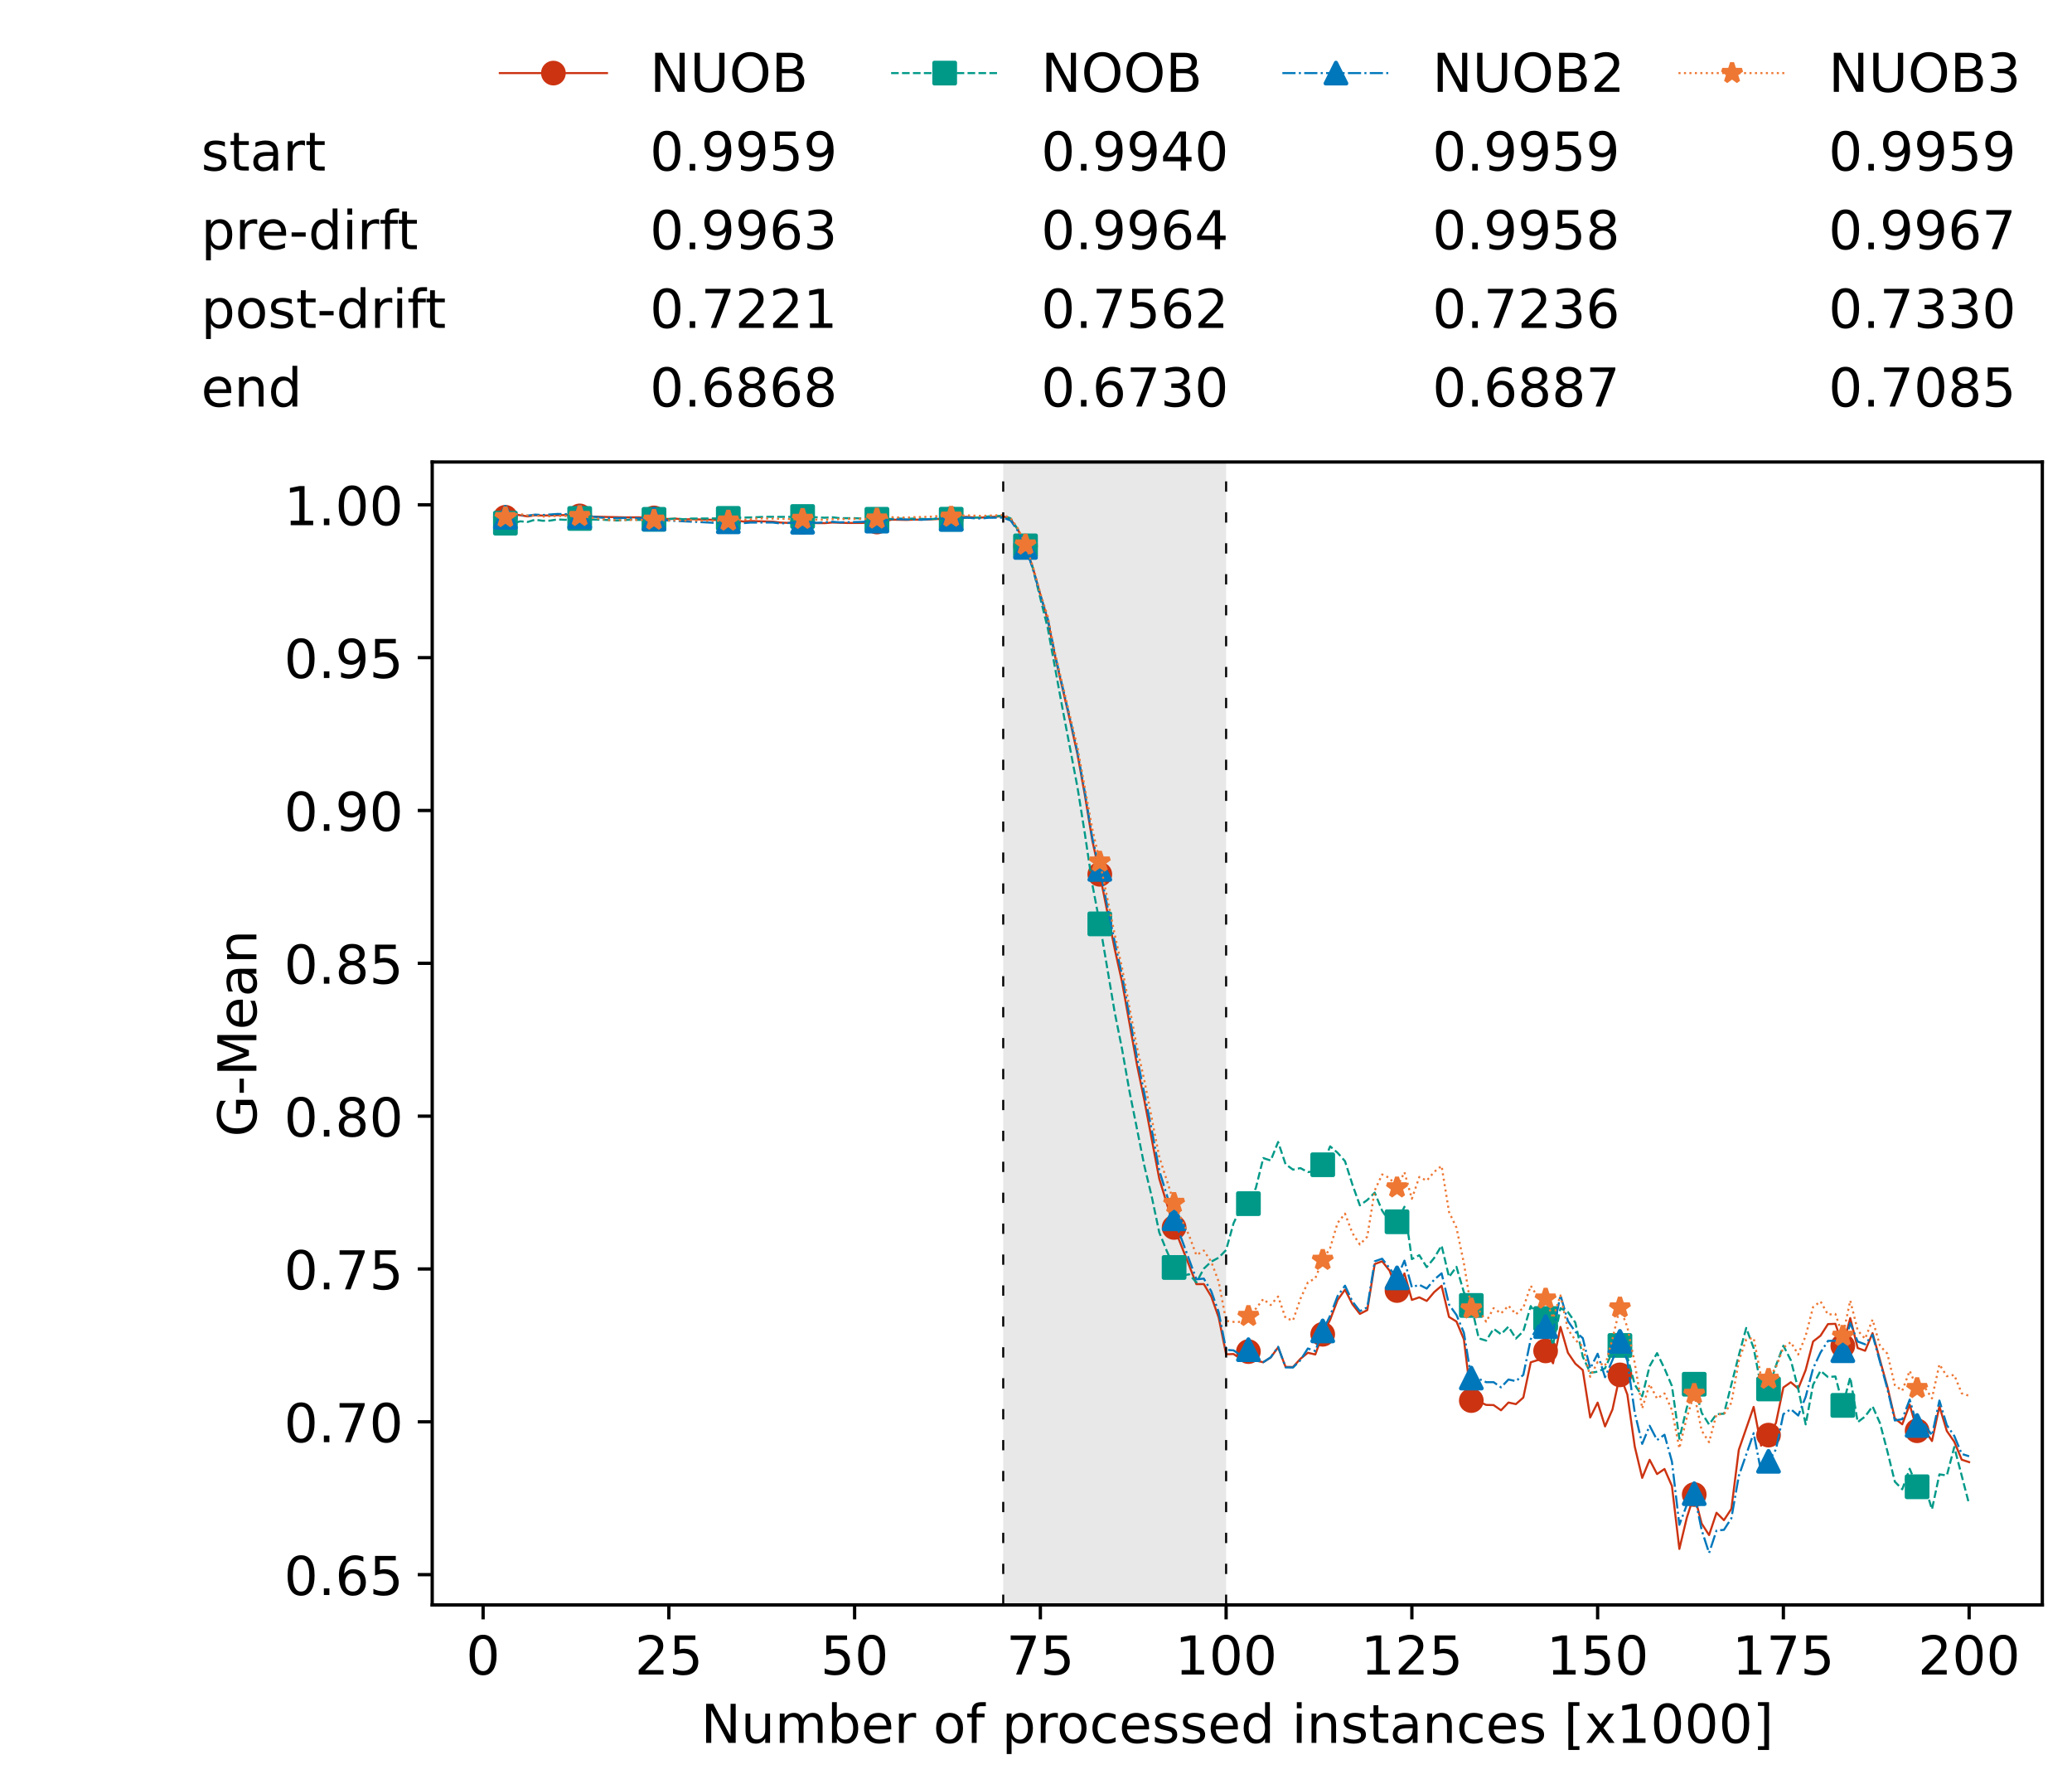 <?xml version="1.0" encoding="utf-8" standalone="no"?>
<!DOCTYPE svg PUBLIC "-//W3C//DTD SVG 1.1//EN"
  "http://www.w3.org/Graphics/SVG/1.1/DTD/svg11.dtd">
<!-- Created with matplotlib (https://matplotlib.org/) -->
<svg height="432.615pt" version="1.1" viewBox="0 0 502.65 432.615" width="502.65pt" xmlns="http://www.w3.org/2000/svg" xmlns:xlink="http://www.w3.org/1999/xlink">
 <defs>
  <style type="text/css">*{stroke-linecap:butt;stroke-linejoin:round;}</style>
 </defs>
 <g id="figure_1">
  <g id="patch_1">
   <path d="M 0 432.615 
L 502.65 432.615 
L 502.65 0 
L 0 0 
z
" style="fill:#ffffff;"/>
  </g>
  <g id="axes_1">
   <g id="patch_2">
    <path d="M 104.85 389.252 
L 495.45 389.252 
L 495.45 112.052 
L 104.85 112.052 
z
" style="fill:#ffffff;"/>
   </g>
   <g id="patch_3">
    <path clip-path="url(#pc1993136d8)" d="M 297.446 389.252 
L 297.446 112.052 
L 243.372 112.052 
L 243.372 389.252 
z
" style="fill:#d3d3d3;opacity:0.5;"/>
   </g>
   <g id="matplotlib.axis_1">
    <g id="xtick_1">
     <g id="line2d_1">
      <defs>
       <path d="M 0 0 
L 0 3.5 
" id="mfb85b97e03" style="stroke:#000000;stroke-width:0.8;"/>
      </defs>
      <g>
       <use style="stroke:#000000;stroke-width:0.8;" x="117.197" xlink:href="#mfb85b97e03" y="389.252"/>
      </g>
     </g>
     <g id="text_1">
      <!-- 0 -->
      <g transform="translate(113.061 406.13)scale(0.13 -0.13)">
       <defs>
        <path d="M 31.781 66.406 
Q 24.172 66.406 20.328 58.906 
Q 16.5 51.422 16.5 36.375 
Q 16.5 21.391 20.328 13.891 
Q 24.172 6.391 31.781 6.391 
Q 39.453 6.391 43.281 13.891 
Q 47.125 21.391 47.125 36.375 
Q 47.125 51.422 43.281 58.906 
Q 39.453 66.406 31.781 66.406 
z
M 31.781 74.219 
Q 44.047 74.219 50.516 64.516 
Q 56.984 54.828 56.984 36.375 
Q 56.984 17.969 50.516 8.266 
Q 44.047 -1.422 31.781 -1.422 
Q 19.531 -1.422 13.062 8.266 
Q 6.594 17.969 6.594 36.375 
Q 6.594 54.828 13.062 64.516 
Q 19.531 74.219 31.781 74.219 
z
" id="DejaVuSans-48"/>
       </defs>
       <use xlink:href="#DejaVuSans-48"/>
      </g>
     </g>
    </g>
    <g id="xtick_2">
     <g id="line2d_2">
      <g>
       <use style="stroke:#000000;stroke-width:0.8;" x="162.259" xlink:href="#mfb85b97e03" y="389.252"/>
      </g>
     </g>
     <g id="text_2">
      <!-- 25 -->
      <g transform="translate(153.988 406.13)scale(0.13 -0.13)">
       <defs>
        <path d="M 19.188 8.297 
L 53.609 8.297 
L 53.609 0 
L 7.328 0 
L 7.328 8.297 
Q 12.938 14.109 22.625 23.891 
Q 32.328 33.688 34.812 36.531 
Q 39.547 41.844 41.422 45.531 
Q 43.312 49.219 43.312 52.781 
Q 43.312 58.594 39.234 62.25 
Q 35.156 65.922 28.609 65.922 
Q 23.969 65.922 18.812 64.312 
Q 13.672 62.703 7.812 59.422 
L 7.812 69.391 
Q 13.766 71.781 18.938 73 
Q 24.125 74.219 28.422 74.219 
Q 39.75 74.219 46.484 68.547 
Q 53.219 62.891 53.219 53.422 
Q 53.219 48.922 51.531 44.891 
Q 49.859 40.875 45.406 35.406 
Q 44.188 33.984 37.641 27.219 
Q 31.109 20.453 19.188 8.297 
z
" id="DejaVuSans-50"/>
        <path d="M 10.797 72.906 
L 49.516 72.906 
L 49.516 64.594 
L 19.828 64.594 
L 19.828 46.734 
Q 21.969 47.469 24.109 47.828 
Q 26.266 48.188 28.422 48.188 
Q 40.625 48.188 47.75 41.5 
Q 54.891 34.812 54.891 23.391 
Q 54.891 11.625 47.562 5.094 
Q 40.234 -1.422 26.906 -1.422 
Q 22.312 -1.422 17.547 -0.641 
Q 12.797 0.141 7.719 1.703 
L 7.719 11.625 
Q 12.109 9.234 16.797 8.062 
Q 21.484 6.891 26.703 6.891 
Q 35.156 6.891 40.078 11.328 
Q 45.016 15.766 45.016 23.391 
Q 45.016 31 40.078 35.438 
Q 35.156 39.891 26.703 39.891 
Q 22.75 39.891 18.812 39.016 
Q 14.891 38.141 10.797 36.281 
z
" id="DejaVuSans-53"/>
       </defs>
       <use xlink:href="#DejaVuSans-50"/>
       <use x="63.623" xlink:href="#DejaVuSans-53"/>
      </g>
     </g>
    </g>
    <g id="xtick_3">
     <g id="line2d_3">
      <g>
       <use style="stroke:#000000;stroke-width:0.8;" x="207.322" xlink:href="#mfb85b97e03" y="389.252"/>
      </g>
     </g>
     <g id="text_3">
      <!-- 50 -->
      <g transform="translate(199.05 406.13)scale(0.13 -0.13)">
       <use xlink:href="#DejaVuSans-53"/>
       <use x="63.623" xlink:href="#DejaVuSans-48"/>
      </g>
     </g>
    </g>
    <g id="xtick_4">
     <g id="line2d_4">
      <g>
       <use style="stroke:#000000;stroke-width:0.8;" x="252.384" xlink:href="#mfb85b97e03" y="389.252"/>
      </g>
     </g>
     <g id="text_4">
      <!-- 75 -->
      <g transform="translate(244.113 406.13)scale(0.13 -0.13)">
       <defs>
        <path d="M 8.203 72.906 
L 55.078 72.906 
L 55.078 68.703 
L 28.609 0 
L 18.312 0 
L 43.219 64.594 
L 8.203 64.594 
z
" id="DejaVuSans-55"/>
       </defs>
       <use xlink:href="#DejaVuSans-55"/>
       <use x="63.623" xlink:href="#DejaVuSans-53"/>
      </g>
     </g>
    </g>
    <g id="xtick_5">
     <g id="line2d_5">
      <g>
       <use style="stroke:#000000;stroke-width:0.8;" x="297.446" xlink:href="#mfb85b97e03" y="389.252"/>
      </g>
     </g>
     <g id="text_5">
      <!-- 100 -->
      <g transform="translate(285.039 406.13)scale(0.13 -0.13)">
       <defs>
        <path d="M 12.406 8.297 
L 28.516 8.297 
L 28.516 63.922 
L 10.984 60.406 
L 10.984 69.391 
L 28.422 72.906 
L 38.281 72.906 
L 38.281 8.297 
L 54.391 8.297 
L 54.391 0 
L 12.406 0 
z
" id="DejaVuSans-49"/>
       </defs>
       <use xlink:href="#DejaVuSans-49"/>
       <use x="63.623" xlink:href="#DejaVuSans-48"/>
       <use x="127.246" xlink:href="#DejaVuSans-48"/>
      </g>
     </g>
    </g>
    <g id="xtick_6">
     <g id="line2d_6">
      <g>
       <use style="stroke:#000000;stroke-width:0.8;" x="342.509" xlink:href="#mfb85b97e03" y="389.252"/>
      </g>
     </g>
     <g id="text_6">
      <!-- 125 -->
      <g transform="translate(330.102 406.13)scale(0.13 -0.13)">
       <use xlink:href="#DejaVuSans-49"/>
       <use x="63.623" xlink:href="#DejaVuSans-50"/>
       <use x="127.246" xlink:href="#DejaVuSans-53"/>
      </g>
     </g>
    </g>
    <g id="xtick_7">
     <g id="line2d_7">
      <g>
       <use style="stroke:#000000;stroke-width:0.8;" x="387.571" xlink:href="#mfb85b97e03" y="389.252"/>
      </g>
     </g>
     <g id="text_7">
      <!-- 150 -->
      <g transform="translate(375.164 406.13)scale(0.13 -0.13)">
       <use xlink:href="#DejaVuSans-49"/>
       <use x="63.623" xlink:href="#DejaVuSans-53"/>
       <use x="127.246" xlink:href="#DejaVuSans-48"/>
      </g>
     </g>
    </g>
    <g id="xtick_8">
     <g id="line2d_8">
      <g>
       <use style="stroke:#000000;stroke-width:0.8;" x="432.633" xlink:href="#mfb85b97e03" y="389.252"/>
      </g>
     </g>
     <g id="text_8">
      <!-- 175 -->
      <g transform="translate(420.226 406.13)scale(0.13 -0.13)">
       <use xlink:href="#DejaVuSans-49"/>
       <use x="63.623" xlink:href="#DejaVuSans-55"/>
       <use x="127.246" xlink:href="#DejaVuSans-53"/>
      </g>
     </g>
    </g>
    <g id="xtick_9">
     <g id="line2d_9">
      <g>
       <use style="stroke:#000000;stroke-width:0.8;" x="477.695" xlink:href="#mfb85b97e03" y="389.252"/>
      </g>
     </g>
     <g id="text_9">
      <!-- 200 -->
      <g transform="translate(465.289 406.13)scale(0.13 -0.13)">
       <use xlink:href="#DejaVuSans-50"/>
       <use x="63.623" xlink:href="#DejaVuSans-48"/>
       <use x="127.246" xlink:href="#DejaVuSans-48"/>
      </g>
     </g>
    </g>
    <g id="text_10">
     <!-- Number of processed instances [x1000] -->
     <g transform="translate(170.025 422.711)scale(0.13 -0.13)">
      <defs>
       <path d="M 9.812 72.906 
L 23.094 72.906 
L 55.422 11.922 
L 55.422 72.906 
L 64.984 72.906 
L 64.984 0 
L 51.703 0 
L 19.391 60.984 
L 19.391 0 
L 9.812 0 
z
" id="DejaVuSans-78"/>
       <path d="M 8.5 21.578 
L 8.5 54.688 
L 17.484 54.688 
L 17.484 21.922 
Q 17.484 14.156 20.5 10.266 
Q 23.531 6.391 29.594 6.391 
Q 36.859 6.391 41.078 11.031 
Q 45.312 15.672 45.312 23.688 
L 45.312 54.688 
L 54.297 54.688 
L 54.297 0 
L 45.312 0 
L 45.312 8.406 
Q 42.047 3.422 37.719 1 
Q 33.406 -1.422 27.688 -1.422 
Q 18.266 -1.422 13.375 4.438 
Q 8.5 10.297 8.5 21.578 
z
M 31.109 56 
z
" id="DejaVuSans-117"/>
       <path d="M 52 44.188 
Q 55.375 50.25 60.062 53.125 
Q 64.75 56 71.094 56 
Q 79.641 56 84.281 50.016 
Q 88.922 44.047 88.922 33.016 
L 88.922 0 
L 79.891 0 
L 79.891 32.719 
Q 79.891 40.578 77.094 44.375 
Q 74.312 48.188 68.609 48.188 
Q 61.625 48.188 57.562 43.547 
Q 53.516 38.922 53.516 30.906 
L 53.516 0 
L 44.484 0 
L 44.484 32.719 
Q 44.484 40.625 41.703 44.406 
Q 38.922 48.188 33.109 48.188 
Q 26.219 48.188 22.156 43.531 
Q 18.109 38.875 18.109 30.906 
L 18.109 0 
L 9.078 0 
L 9.078 54.688 
L 18.109 54.688 
L 18.109 46.188 
Q 21.188 51.219 25.484 53.609 
Q 29.781 56 35.688 56 
Q 41.656 56 45.828 52.969 
Q 50 49.953 52 44.188 
z
" id="DejaVuSans-109"/>
       <path d="M 48.688 27.297 
Q 48.688 37.203 44.609 42.844 
Q 40.531 48.484 33.406 48.484 
Q 26.266 48.484 22.188 42.844 
Q 18.109 37.203 18.109 27.297 
Q 18.109 17.391 22.188 11.75 
Q 26.266 6.109 33.406 6.109 
Q 40.531 6.109 44.609 11.75 
Q 48.688 17.391 48.688 27.297 
z
M 18.109 46.391 
Q 20.953 51.266 25.266 53.625 
Q 29.594 56 35.594 56 
Q 45.562 56 51.781 48.094 
Q 58.016 40.188 58.016 27.297 
Q 58.016 14.406 51.781 6.484 
Q 45.562 -1.422 35.594 -1.422 
Q 29.594 -1.422 25.266 0.953 
Q 20.953 3.328 18.109 8.203 
L 18.109 0 
L 9.078 0 
L 9.078 75.984 
L 18.109 75.984 
z
" id="DejaVuSans-98"/>
       <path d="M 56.203 29.594 
L 56.203 25.203 
L 14.891 25.203 
Q 15.484 15.922 20.484 11.062 
Q 25.484 6.203 34.422 6.203 
Q 39.594 6.203 44.453 7.469 
Q 49.312 8.734 54.109 11.281 
L 54.109 2.781 
Q 49.266 0.734 44.188 -0.344 
Q 39.109 -1.422 33.891 -1.422 
Q 20.797 -1.422 13.156 6.188 
Q 5.516 13.812 5.516 26.812 
Q 5.516 40.234 12.766 48.109 
Q 20.016 56 32.328 56 
Q 43.359 56 49.781 48.891 
Q 56.203 41.797 56.203 29.594 
z
M 47.219 32.234 
Q 47.125 39.594 43.094 43.984 
Q 39.062 48.391 32.422 48.391 
Q 24.906 48.391 20.391 44.141 
Q 15.875 39.891 15.188 32.172 
z
" id="DejaVuSans-101"/>
       <path d="M 41.109 46.297 
Q 39.594 47.172 37.812 47.578 
Q 36.031 48 33.891 48 
Q 26.266 48 22.188 43.047 
Q 18.109 38.094 18.109 28.812 
L 18.109 0 
L 9.078 0 
L 9.078 54.688 
L 18.109 54.688 
L 18.109 46.188 
Q 20.953 51.172 25.484 53.578 
Q 30.031 56 36.531 56 
Q 37.453 56 38.578 55.875 
Q 39.703 55.766 41.062 55.516 
z
" id="DejaVuSans-114"/>
       <path id="DejaVuSans-32"/>
       <path d="M 30.609 48.391 
Q 23.391 48.391 19.188 42.75 
Q 14.984 37.109 14.984 27.297 
Q 14.984 17.484 19.156 11.844 
Q 23.344 6.203 30.609 6.203 
Q 37.797 6.203 41.984 11.859 
Q 46.188 17.531 46.188 27.297 
Q 46.188 37.016 41.984 42.703 
Q 37.797 48.391 30.609 48.391 
z
M 30.609 56 
Q 42.328 56 49.016 48.375 
Q 55.719 40.766 55.719 27.297 
Q 55.719 13.875 49.016 6.219 
Q 42.328 -1.422 30.609 -1.422 
Q 18.844 -1.422 12.172 6.219 
Q 5.516 13.875 5.516 27.297 
Q 5.516 40.766 12.172 48.375 
Q 18.844 56 30.609 56 
z
" id="DejaVuSans-111"/>
       <path d="M 37.109 75.984 
L 37.109 68.5 
L 28.516 68.5 
Q 23.688 68.5 21.797 66.547 
Q 19.922 64.594 19.922 59.516 
L 19.922 54.688 
L 34.719 54.688 
L 34.719 47.703 
L 19.922 47.703 
L 19.922 0 
L 10.891 0 
L 10.891 47.703 
L 2.297 47.703 
L 2.297 54.688 
L 10.891 54.688 
L 10.891 58.5 
Q 10.891 67.625 15.141 71.797 
Q 19.391 75.984 28.609 75.984 
z
" id="DejaVuSans-102"/>
       <path d="M 18.109 8.203 
L 18.109 -20.797 
L 9.078 -20.797 
L 9.078 54.688 
L 18.109 54.688 
L 18.109 46.391 
Q 20.953 51.266 25.266 53.625 
Q 29.594 56 35.594 56 
Q 45.562 56 51.781 48.094 
Q 58.016 40.188 58.016 27.297 
Q 58.016 14.406 51.781 6.484 
Q 45.562 -1.422 35.594 -1.422 
Q 29.594 -1.422 25.266 0.953 
Q 20.953 3.328 18.109 8.203 
z
M 48.688 27.297 
Q 48.688 37.203 44.609 42.844 
Q 40.531 48.484 33.406 48.484 
Q 26.266 48.484 22.188 42.844 
Q 18.109 37.203 18.109 27.297 
Q 18.109 17.391 22.188 11.75 
Q 26.266 6.109 33.406 6.109 
Q 40.531 6.109 44.609 11.75 
Q 48.688 17.391 48.688 27.297 
z
" id="DejaVuSans-112"/>
       <path d="M 48.781 52.594 
L 48.781 44.188 
Q 44.969 46.297 41.141 47.344 
Q 37.312 48.391 33.406 48.391 
Q 24.656 48.391 19.812 42.844 
Q 14.984 37.312 14.984 27.297 
Q 14.984 17.281 19.812 11.734 
Q 24.656 6.203 33.406 6.203 
Q 37.312 6.203 41.141 7.25 
Q 44.969 8.297 48.781 10.406 
L 48.781 2.094 
Q 45.016 0.344 40.984 -0.531 
Q 36.969 -1.422 32.422 -1.422 
Q 20.062 -1.422 12.781 6.344 
Q 5.516 14.109 5.516 27.297 
Q 5.516 40.672 12.859 48.328 
Q 20.219 56 33.016 56 
Q 37.156 56 41.109 55.141 
Q 45.062 54.297 48.781 52.594 
z
" id="DejaVuSans-99"/>
       <path d="M 44.281 53.078 
L 44.281 44.578 
Q 40.484 46.531 36.375 47.5 
Q 32.281 48.484 27.875 48.484 
Q 21.188 48.484 17.844 46.438 
Q 14.5 44.391 14.5 40.281 
Q 14.5 37.156 16.891 35.375 
Q 19.281 33.594 26.516 31.984 
L 29.594 31.297 
Q 39.156 29.25 43.188 25.516 
Q 47.219 21.781 47.219 15.094 
Q 47.219 7.469 41.188 3.016 
Q 35.156 -1.422 24.609 -1.422 
Q 20.219 -1.422 15.453 -0.562 
Q 10.688 0.297 5.422 2 
L 5.422 11.281 
Q 10.406 8.688 15.234 7.391 
Q 20.062 6.109 24.812 6.109 
Q 31.156 6.109 34.562 8.281 
Q 37.984 10.453 37.984 14.406 
Q 37.984 18.062 35.516 20.016 
Q 33.062 21.969 24.703 23.781 
L 21.578 24.516 
Q 13.234 26.266 9.516 29.906 
Q 5.812 33.547 5.812 39.891 
Q 5.812 47.609 11.281 51.797 
Q 16.75 56 26.812 56 
Q 31.781 56 36.172 55.266 
Q 40.578 54.547 44.281 53.078 
z
" id="DejaVuSans-115"/>
       <path d="M 45.406 46.391 
L 45.406 75.984 
L 54.391 75.984 
L 54.391 0 
L 45.406 0 
L 45.406 8.203 
Q 42.578 3.328 38.25 0.953 
Q 33.938 -1.422 27.875 -1.422 
Q 17.969 -1.422 11.734 6.484 
Q 5.516 14.406 5.516 27.297 
Q 5.516 40.188 11.734 48.094 
Q 17.969 56 27.875 56 
Q 33.938 56 38.25 53.625 
Q 42.578 51.266 45.406 46.391 
z
M 14.797 27.297 
Q 14.797 17.391 18.875 11.75 
Q 22.953 6.109 30.078 6.109 
Q 37.203 6.109 41.297 11.75 
Q 45.406 17.391 45.406 27.297 
Q 45.406 37.203 41.297 42.844 
Q 37.203 48.484 30.078 48.484 
Q 22.953 48.484 18.875 42.844 
Q 14.797 37.203 14.797 27.297 
z
" id="DejaVuSans-100"/>
       <path d="M 9.422 54.688 
L 18.406 54.688 
L 18.406 0 
L 9.422 0 
z
M 9.422 75.984 
L 18.406 75.984 
L 18.406 64.594 
L 9.422 64.594 
z
" id="DejaVuSans-105"/>
       <path d="M 54.891 33.016 
L 54.891 0 
L 45.906 0 
L 45.906 32.719 
Q 45.906 40.484 42.875 44.328 
Q 39.844 48.188 33.797 48.188 
Q 26.516 48.188 22.312 43.547 
Q 18.109 38.922 18.109 30.906 
L 18.109 0 
L 9.078 0 
L 9.078 54.688 
L 18.109 54.688 
L 18.109 46.188 
Q 21.344 51.125 25.703 53.562 
Q 30.078 56 35.797 56 
Q 45.219 56 50.047 50.172 
Q 54.891 44.344 54.891 33.016 
z
" id="DejaVuSans-110"/>
       <path d="M 18.312 70.219 
L 18.312 54.688 
L 36.812 54.688 
L 36.812 47.703 
L 18.312 47.703 
L 18.312 18.016 
Q 18.312 11.328 20.141 9.422 
Q 21.969 7.516 27.594 7.516 
L 36.812 7.516 
L 36.812 0 
L 27.594 0 
Q 17.188 0 13.234 3.875 
Q 9.281 7.766 9.281 18.016 
L 9.281 47.703 
L 2.688 47.703 
L 2.688 54.688 
L 9.281 54.688 
L 9.281 70.219 
z
" id="DejaVuSans-116"/>
       <path d="M 34.281 27.484 
Q 23.391 27.484 19.188 25 
Q 14.984 22.516 14.984 16.5 
Q 14.984 11.719 18.141 8.906 
Q 21.297 6.109 26.703 6.109 
Q 34.188 6.109 38.703 11.406 
Q 43.219 16.703 43.219 25.484 
L 43.219 27.484 
z
M 52.203 31.203 
L 52.203 0 
L 43.219 0 
L 43.219 8.297 
Q 40.141 3.328 35.547 0.953 
Q 30.953 -1.422 24.312 -1.422 
Q 15.922 -1.422 10.953 3.297 
Q 6 8.016 6 15.922 
Q 6 25.141 12.172 29.828 
Q 18.359 34.516 30.609 34.516 
L 43.219 34.516 
L 43.219 35.406 
Q 43.219 41.609 39.141 45 
Q 35.062 48.391 27.688 48.391 
Q 23 48.391 18.547 47.266 
Q 14.109 46.141 10.016 43.891 
L 10.016 52.203 
Q 14.938 54.109 19.578 55.047 
Q 24.219 56 28.609 56 
Q 40.484 56 46.344 49.844 
Q 52.203 43.703 52.203 31.203 
z
" id="DejaVuSans-97"/>
       <path d="M 8.594 75.984 
L 29.297 75.984 
L 29.297 69 
L 17.578 69 
L 17.578 -6.203 
L 29.297 -6.203 
L 29.297 -13.188 
L 8.594 -13.188 
z
" id="DejaVuSans-91"/>
       <path d="M 54.891 54.688 
L 35.109 28.078 
L 55.906 0 
L 45.312 0 
L 29.391 21.484 
L 13.484 0 
L 2.875 0 
L 24.125 28.609 
L 4.688 54.688 
L 15.281 54.688 
L 29.781 35.203 
L 44.281 54.688 
z
" id="DejaVuSans-120"/>
       <path d="M 30.422 75.984 
L 30.422 -13.188 
L 9.719 -13.188 
L 9.719 -6.203 
L 21.391 -6.203 
L 21.391 69 
L 9.719 69 
L 9.719 75.984 
z
" id="DejaVuSans-93"/>
      </defs>
      <use xlink:href="#DejaVuSans-78"/>
      <use x="74.805" xlink:href="#DejaVuSans-117"/>
      <use x="138.184" xlink:href="#DejaVuSans-109"/>
      <use x="235.596" xlink:href="#DejaVuSans-98"/>
      <use x="299.072" xlink:href="#DejaVuSans-101"/>
      <use x="360.596" xlink:href="#DejaVuSans-114"/>
      <use x="401.709" xlink:href="#DejaVuSans-32"/>
      <use x="433.496" xlink:href="#DejaVuSans-111"/>
      <use x="494.678" xlink:href="#DejaVuSans-102"/>
      <use x="529.883" xlink:href="#DejaVuSans-32"/>
      <use x="561.67" xlink:href="#DejaVuSans-112"/>
      <use x="625.146" xlink:href="#DejaVuSans-114"/>
      <use x="664.01" xlink:href="#DejaVuSans-111"/>
      <use x="725.191" xlink:href="#DejaVuSans-99"/>
      <use x="780.172" xlink:href="#DejaVuSans-101"/>
      <use x="841.695" xlink:href="#DejaVuSans-115"/>
      <use x="893.795" xlink:href="#DejaVuSans-115"/>
      <use x="945.895" xlink:href="#DejaVuSans-101"/>
      <use x="1007.418" xlink:href="#DejaVuSans-100"/>
      <use x="1070.895" xlink:href="#DejaVuSans-32"/>
      <use x="1102.682" xlink:href="#DejaVuSans-105"/>
      <use x="1130.465" xlink:href="#DejaVuSans-110"/>
      <use x="1193.844" xlink:href="#DejaVuSans-115"/>
      <use x="1245.943" xlink:href="#DejaVuSans-116"/>
      <use x="1285.152" xlink:href="#DejaVuSans-97"/>
      <use x="1346.432" xlink:href="#DejaVuSans-110"/>
      <use x="1409.811" xlink:href="#DejaVuSans-99"/>
      <use x="1464.791" xlink:href="#DejaVuSans-101"/>
      <use x="1526.314" xlink:href="#DejaVuSans-115"/>
      <use x="1578.414" xlink:href="#DejaVuSans-32"/>
      <use x="1610.201" xlink:href="#DejaVuSans-91"/>
      <use x="1649.215" xlink:href="#DejaVuSans-120"/>
      <use x="1708.395" xlink:href="#DejaVuSans-49"/>
      <use x="1772.018" xlink:href="#DejaVuSans-48"/>
      <use x="1835.641" xlink:href="#DejaVuSans-48"/>
      <use x="1899.264" xlink:href="#DejaVuSans-48"/>
      <use x="1962.887" xlink:href="#DejaVuSans-93"/>
     </g>
    </g>
   </g>
   <g id="matplotlib.axis_2">
    <g id="ytick_1">
     <g id="line2d_10">
      <defs>
       <path d="M 0 0 
L -3.5 0 
" id="m256b1def41" style="stroke:#000000;stroke-width:0.8;"/>
      </defs>
      <g>
       <use style="stroke:#000000;stroke-width:0.8;" x="104.85" xlink:href="#m256b1def41" y="381.906"/>
      </g>
     </g>
     <g id="text_11">
      <!-- 0.65 -->
      <g transform="translate(68.905 386.845)scale(0.13 -0.13)">
       <defs>
        <path d="M 10.688 12.406 
L 21 12.406 
L 21 0 
L 10.688 0 
z
" id="DejaVuSans-46"/>
        <path d="M 33.016 40.375 
Q 26.375 40.375 22.484 35.828 
Q 18.609 31.297 18.609 23.391 
Q 18.609 15.531 22.484 10.953 
Q 26.375 6.391 33.016 6.391 
Q 39.656 6.391 43.531 10.953 
Q 47.406 15.531 47.406 23.391 
Q 47.406 31.297 43.531 35.828 
Q 39.656 40.375 33.016 40.375 
z
M 52.594 71.297 
L 52.594 62.312 
Q 48.875 64.062 45.094 64.984 
Q 41.312 65.922 37.594 65.922 
Q 27.828 65.922 22.672 59.328 
Q 17.531 52.734 16.797 39.406 
Q 19.672 43.656 24.016 45.922 
Q 28.375 48.188 33.594 48.188 
Q 44.578 48.188 50.953 41.516 
Q 57.328 34.859 57.328 23.391 
Q 57.328 12.156 50.688 5.359 
Q 44.047 -1.422 33.016 -1.422 
Q 20.359 -1.422 13.672 8.266 
Q 6.984 17.969 6.984 36.375 
Q 6.984 53.656 15.188 63.938 
Q 23.391 74.219 37.203 74.219 
Q 40.922 74.219 44.703 73.484 
Q 48.484 72.75 52.594 71.297 
z
" id="DejaVuSans-54"/>
       </defs>
       <use xlink:href="#DejaVuSans-48"/>
       <use x="63.623" xlink:href="#DejaVuSans-46"/>
       <use x="95.41" xlink:href="#DejaVuSans-54"/>
       <use x="159.033" xlink:href="#DejaVuSans-53"/>
      </g>
     </g>
    </g>
    <g id="ytick_2">
     <g id="line2d_11">
      <g>
       <use style="stroke:#000000;stroke-width:0.8;" x="104.85" xlink:href="#m256b1def41" y="344.838"/>
      </g>
     </g>
     <g id="text_12">
      <!-- 0.70 -->
      <g transform="translate(68.905 349.777)scale(0.13 -0.13)">
       <use xlink:href="#DejaVuSans-48"/>
       <use x="63.623" xlink:href="#DejaVuSans-46"/>
       <use x="95.41" xlink:href="#DejaVuSans-55"/>
       <use x="159.033" xlink:href="#DejaVuSans-48"/>
      </g>
     </g>
    </g>
    <g id="ytick_3">
     <g id="line2d_12">
      <g>
       <use style="stroke:#000000;stroke-width:0.8;" x="104.85" xlink:href="#m256b1def41" y="307.771"/>
      </g>
     </g>
     <g id="text_13">
      <!-- 0.75 -->
      <g transform="translate(68.905 312.71)scale(0.13 -0.13)">
       <use xlink:href="#DejaVuSans-48"/>
       <use x="63.623" xlink:href="#DejaVuSans-46"/>
       <use x="95.41" xlink:href="#DejaVuSans-55"/>
       <use x="159.033" xlink:href="#DejaVuSans-53"/>
      </g>
     </g>
    </g>
    <g id="ytick_4">
     <g id="line2d_13">
      <g>
       <use style="stroke:#000000;stroke-width:0.8;" x="104.85" xlink:href="#m256b1def41" y="270.703"/>
      </g>
     </g>
     <g id="text_14">
      <!-- 0.80 -->
      <g transform="translate(68.905 275.642)scale(0.13 -0.13)">
       <defs>
        <path d="M 31.781 34.625 
Q 24.75 34.625 20.719 30.859 
Q 16.703 27.094 16.703 20.516 
Q 16.703 13.922 20.719 10.156 
Q 24.75 6.391 31.781 6.391 
Q 38.812 6.391 42.859 10.172 
Q 46.922 13.969 46.922 20.516 
Q 46.922 27.094 42.891 30.859 
Q 38.875 34.625 31.781 34.625 
z
M 21.922 38.812 
Q 15.578 40.375 12.031 44.719 
Q 8.5 49.078 8.5 55.328 
Q 8.5 64.062 14.719 69.141 
Q 20.953 74.219 31.781 74.219 
Q 42.672 74.219 48.875 69.141 
Q 55.078 64.062 55.078 55.328 
Q 55.078 49.078 51.531 44.719 
Q 48 40.375 41.703 38.812 
Q 48.828 37.156 52.797 32.312 
Q 56.781 27.484 56.781 20.516 
Q 56.781 9.906 50.312 4.234 
Q 43.844 -1.422 31.781 -1.422 
Q 19.734 -1.422 13.25 4.234 
Q 6.781 9.906 6.781 20.516 
Q 6.781 27.484 10.781 32.312 
Q 14.797 37.156 21.922 38.812 
z
M 18.312 54.391 
Q 18.312 48.734 21.844 45.562 
Q 25.391 42.391 31.781 42.391 
Q 38.141 42.391 41.719 45.562 
Q 45.312 48.734 45.312 54.391 
Q 45.312 60.062 41.719 63.234 
Q 38.141 66.406 31.781 66.406 
Q 25.391 66.406 21.844 63.234 
Q 18.312 60.062 18.312 54.391 
z
" id="DejaVuSans-56"/>
       </defs>
       <use xlink:href="#DejaVuSans-48"/>
       <use x="63.623" xlink:href="#DejaVuSans-46"/>
       <use x="95.41" xlink:href="#DejaVuSans-56"/>
       <use x="159.033" xlink:href="#DejaVuSans-48"/>
      </g>
     </g>
    </g>
    <g id="ytick_5">
     <g id="line2d_14">
      <g>
       <use style="stroke:#000000;stroke-width:0.8;" x="104.85" xlink:href="#m256b1def41" y="233.636"/>
      </g>
     </g>
     <g id="text_15">
      <!-- 0.85 -->
      <g transform="translate(68.905 238.575)scale(0.13 -0.13)">
       <use xlink:href="#DejaVuSans-48"/>
       <use x="63.623" xlink:href="#DejaVuSans-46"/>
       <use x="95.41" xlink:href="#DejaVuSans-56"/>
       <use x="159.033" xlink:href="#DejaVuSans-53"/>
      </g>
     </g>
    </g>
    <g id="ytick_6">
     <g id="line2d_15">
      <g>
       <use style="stroke:#000000;stroke-width:0.8;" x="104.85" xlink:href="#m256b1def41" y="196.568"/>
      </g>
     </g>
     <g id="text_16">
      <!-- 0.90 -->
      <g transform="translate(68.905 201.507)scale(0.13 -0.13)">
       <defs>
        <path d="M 10.984 1.516 
L 10.984 10.5 
Q 14.703 8.734 18.5 7.812 
Q 22.312 6.891 25.984 6.891 
Q 35.75 6.891 40.891 13.453 
Q 46.047 20.016 46.781 33.406 
Q 43.953 29.203 39.594 26.953 
Q 35.25 24.703 29.984 24.703 
Q 19.047 24.703 12.672 31.312 
Q 6.297 37.938 6.297 49.422 
Q 6.297 60.641 12.938 67.422 
Q 19.578 74.219 30.609 74.219 
Q 43.266 74.219 49.922 64.516 
Q 56.594 54.828 56.594 36.375 
Q 56.594 19.141 48.406 8.859 
Q 40.234 -1.422 26.422 -1.422 
Q 22.703 -1.422 18.891 -0.688 
Q 15.094 0.047 10.984 1.516 
z
M 30.609 32.422 
Q 37.25 32.422 41.125 36.953 
Q 45.016 41.5 45.016 49.422 
Q 45.016 57.281 41.125 61.844 
Q 37.25 66.406 30.609 66.406 
Q 23.969 66.406 20.094 61.844 
Q 16.219 57.281 16.219 49.422 
Q 16.219 41.5 20.094 36.953 
Q 23.969 32.422 30.609 32.422 
z
" id="DejaVuSans-57"/>
       </defs>
       <use xlink:href="#DejaVuSans-48"/>
       <use x="63.623" xlink:href="#DejaVuSans-46"/>
       <use x="95.41" xlink:href="#DejaVuSans-57"/>
       <use x="159.033" xlink:href="#DejaVuSans-48"/>
      </g>
     </g>
    </g>
    <g id="ytick_7">
     <g id="line2d_16">
      <g>
       <use style="stroke:#000000;stroke-width:0.8;" x="104.85" xlink:href="#m256b1def41" y="159.5"/>
      </g>
     </g>
     <g id="text_17">
      <!-- 0.95 -->
      <g transform="translate(68.905 164.439)scale(0.13 -0.13)">
       <use xlink:href="#DejaVuSans-48"/>
       <use x="63.623" xlink:href="#DejaVuSans-46"/>
       <use x="95.41" xlink:href="#DejaVuSans-57"/>
       <use x="159.033" xlink:href="#DejaVuSans-53"/>
      </g>
     </g>
    </g>
    <g id="ytick_8">
     <g id="line2d_17">
      <g>
       <use style="stroke:#000000;stroke-width:0.8;" x="104.85" xlink:href="#m256b1def41" y="122.433"/>
      </g>
     </g>
     <g id="text_18">
      <!-- 1.00 -->
      <g transform="translate(68.905 127.372)scale(0.13 -0.13)">
       <use xlink:href="#DejaVuSans-49"/>
       <use x="63.623" xlink:href="#DejaVuSans-46"/>
       <use x="95.41" xlink:href="#DejaVuSans-48"/>
       <use x="159.033" xlink:href="#DejaVuSans-48"/>
      </g>
     </g>
    </g>
    <g id="text_19">
     <!-- G-Mean -->
     <g transform="translate(62.201 275.744)rotate(-90)scale(0.13 -0.13)">
      <defs>
       <path d="M 59.516 10.406 
L 59.516 29.984 
L 43.406 29.984 
L 43.406 38.094 
L 69.281 38.094 
L 69.281 6.781 
Q 63.578 2.734 56.688 0.656 
Q 49.812 -1.422 42 -1.422 
Q 24.906 -1.422 15.25 8.562 
Q 5.609 18.562 5.609 36.375 
Q 5.609 54.25 15.25 64.234 
Q 24.906 74.219 42 74.219 
Q 49.125 74.219 55.547 72.453 
Q 61.969 70.703 67.391 67.281 
L 67.391 56.781 
Q 61.922 61.422 55.766 63.766 
Q 49.609 66.109 42.828 66.109 
Q 29.438 66.109 22.719 58.641 
Q 16.016 51.172 16.016 36.375 
Q 16.016 21.625 22.719 14.156 
Q 29.438 6.688 42.828 6.688 
Q 48.047 6.688 52.141 7.594 
Q 56.25 8.5 59.516 10.406 
z
" id="DejaVuSans-71"/>
       <path d="M 4.891 31.391 
L 31.203 31.391 
L 31.203 23.391 
L 4.891 23.391 
z
" id="DejaVuSans-45"/>
       <path d="M 9.812 72.906 
L 24.516 72.906 
L 43.109 23.297 
L 61.812 72.906 
L 76.516 72.906 
L 76.516 0 
L 66.891 0 
L 66.891 64.016 
L 48.094 14.016 
L 38.188 14.016 
L 19.391 64.016 
L 19.391 0 
L 9.812 0 
z
" id="DejaVuSans-77"/>
      </defs>
      <use xlink:href="#DejaVuSans-71"/>
      <use x="77.49" xlink:href="#DejaVuSans-45"/>
      <use x="113.574" xlink:href="#DejaVuSans-77"/>
      <use x="199.854" xlink:href="#DejaVuSans-101"/>
      <use x="261.377" xlink:href="#DejaVuSans-97"/>
      <use x="322.656" xlink:href="#DejaVuSans-110"/>
     </g>
    </g>
   </g>
   <g id="line2d_18"/>
   <g id="line2d_19"/>
   <g id="line2d_20"/>
   <g id="line2d_21"/>
   <g id="line2d_22"/>
   <g id="line2d_23">
    <path clip-path="url(#pc1993136d8)" d="M 122.605 125.459 
L 124.407 124.688 
L 128.012 125.245 
L 129.815 124.969 
L 131.617 125.041 
L 138.827 124.878 
L 142.432 125.266 
L 151.444 125.479 
L 155.049 125.472 
L 162.259 125.88 
L 164.062 125.804 
L 165.864 125.994 
L 167.667 125.919 
L 176.679 126.188 
L 178.482 126.196 
L 180.284 126.479 
L 182.087 126.369 
L 187.494 126.515 
L 189.297 126.736 
L 191.099 126.814 
L 192.902 126.664 
L 194.704 126.666 
L 198.309 126.878 
L 200.112 126.877 
L 201.914 126.728 
L 205.519 126.836 
L 209.124 126.831 
L 212.729 126.609 
L 214.532 126.458 
L 216.334 126.031 
L 219.939 126.099 
L 221.742 126.019 
L 223.544 126.053 
L 228.952 125.816 
L 230.754 125.86 
L 234.359 125.344 
L 236.162 125.496 
L 237.964 125.533 
L 243.372 125.203 
L 245.174 125.942 
L 246.976 128.504 
L 248.779 132.456 
L 250.581 137.771 
L 252.384 144.292 
L 254.186 150.394 
L 255.989 159.399 
L 259.594 174.83 
L 261.396 182.989 
L 263.199 192.944 
L 265.001 203.937 
L 266.804 212.053 
L 270.409 230.115 
L 272.211 238.228 
L 275.816 258.24 
L 277.619 266.921 
L 281.224 285.863 
L 284.829 297.698 
L 288.434 306.801 
L 290.236 311.452 
L 292.039 311.432 
L 293.841 314.445 
L 295.644 319.546 
L 297.446 328.462 
L 299.249 328.393 
L 301.051 329.641 
L 302.854 327.808 
L 304.656 329.998 
L 306.459 330.388 
L 308.261 329.23 
L 310.064 326.778 
L 311.866 331.512 
L 313.669 331.546 
L 315.471 329.561 
L 317.274 328.089 
L 319.076 328.505 
L 320.879 323.611 
L 322.681 320.076 
L 324.484 315.304 
L 326.286 312.782 
L 328.089 316.322 
L 329.891 318.664 
L 331.694 317.734 
L 333.496 306.576 
L 335.299 305.905 
L 337.101 308.185 
L 338.904 312.997 
L 340.706 308.852 
L 342.509 315.274 
L 344.311 314.649 
L 346.114 315.524 
L 347.916 313.387 
L 349.719 311.844 
L 351.521 319.405 
L 353.324 320.51 
L 355.126 324.82 
L 356.928 339.688 
L 358.731 339.919 
L 360.533 340.736 
L 362.336 340.781 
L 364.138 342.04 
L 365.941 340.16 
L 367.743 340.548 
L 369.546 338.953 
L 371.348 330.4 
L 373.151 329.835 
L 374.953 327.642 
L 376.756 330.649 
L 378.558 321.822 
L 380.361 328.09 
L 382.163 330.735 
L 383.966 332.293 
L 385.768 343.789 
L 387.571 340.178 
L 389.373 345.957 
L 391.176 341.83 
L 392.978 333.454 
L 394.781 338.219 
L 396.583 350.872 
L 398.386 358.433 
L 400.188 354.046 
L 401.991 357.508 
L 403.793 356.284 
L 405.596 360.401 
L 407.398 375.67 
L 409.201 368.112 
L 411.003 362.481 
L 412.806 369.509 
L 414.608 372.313 
L 416.411 366.892 
L 418.213 368.698 
L 420.016 365.954 
L 421.818 351.644 
L 425.423 341.223 
L 427.226 350.613 
L 429.028 348.061 
L 430.831 345.127 
L 432.633 336.507 
L 434.436 335.24 
L 436.238 336.781 
L 438.041 332.278 
L 439.843 325.357 
L 441.646 323.947 
L 443.448 321.138 
L 445.251 321.074 
L 447.053 326.428 
L 448.856 319.68 
L 450.658 326.942 
L 452.461 327.605 
L 454.263 323.331 
L 457.868 336.355 
L 459.671 344.027 
L 461.473 345.443 
L 463.276 340.655 
L 465.078 347.008 
L 466.881 346.812 
L 468.683 349.503 
L 470.485 341.101 
L 472.288 347.077 
L 474.09 349.661 
L 475.893 354.022 
L 477.695 354.616 
L 477.695 354.616 
" style="fill:none;stroke:#cc3311;stroke-linecap:square;stroke-width:0.5;"/>
    <defs>
     <path d="M 0 2.5 
C 0.663 2.5 1.299 2.237 1.768 1.768 
C 2.237 1.299 2.5 0.663 2.5 0 
C 2.5 -0.663 2.237 -1.299 1.768 -1.768 
C 1.299 -2.237 0.663 -2.5 0 -2.5 
C -0.663 -2.5 -1.299 -2.237 -1.768 -1.768 
C -2.237 -1.299 -2.5 -0.663 -2.5 0 
C -2.5 0.663 -2.237 1.299 -1.768 1.768 
C -1.299 2.237 -0.663 2.5 0 2.5 
z
" id="ma6ae36ae88" style="stroke:#cc3311;"/>
    </defs>
    <g clip-path="url(#pc1993136d8)">
     <use style="fill:#cc3311;stroke:#cc3311;" x="122.605" xlink:href="#ma6ae36ae88" y="125.459"/>
     <use style="fill:#cc3311;stroke:#cc3311;" x="140.629" xlink:href="#ma6ae36ae88" y="125.126"/>
     <use style="fill:#cc3311;stroke:#cc3311;" x="158.654" xlink:href="#ma6ae36ae88" y="125.612"/>
     <use style="fill:#cc3311;stroke:#cc3311;" x="176.679" xlink:href="#ma6ae36ae88" y="126.188"/>
     <use style="fill:#cc3311;stroke:#cc3311;" x="194.704" xlink:href="#ma6ae36ae88" y="126.666"/>
     <use style="fill:#cc3311;stroke:#cc3311;" x="212.729" xlink:href="#ma6ae36ae88" y="126.609"/>
     <use style="fill:#cc3311;stroke:#cc3311;" x="230.754" xlink:href="#ma6ae36ae88" y="125.86"/>
     <use style="fill:#cc3311;stroke:#cc3311;" x="248.779" xlink:href="#ma6ae36ae88" y="132.456"/>
     <use style="fill:#cc3311;stroke:#cc3311;" x="266.804" xlink:href="#ma6ae36ae88" y="212.053"/>
     <use style="fill:#cc3311;stroke:#cc3311;" x="284.829" xlink:href="#ma6ae36ae88" y="297.698"/>
     <use style="fill:#cc3311;stroke:#cc3311;" x="302.854" xlink:href="#ma6ae36ae88" y="327.808"/>
     <use style="fill:#cc3311;stroke:#cc3311;" x="320.879" xlink:href="#ma6ae36ae88" y="323.611"/>
     <use style="fill:#cc3311;stroke:#cc3311;" x="338.904" xlink:href="#ma6ae36ae88" y="312.997"/>
     <use style="fill:#cc3311;stroke:#cc3311;" x="356.928" xlink:href="#ma6ae36ae88" y="339.688"/>
     <use style="fill:#cc3311;stroke:#cc3311;" x="374.953" xlink:href="#ma6ae36ae88" y="327.642"/>
     <use style="fill:#cc3311;stroke:#cc3311;" x="392.978" xlink:href="#ma6ae36ae88" y="333.454"/>
     <use style="fill:#cc3311;stroke:#cc3311;" x="411.003" xlink:href="#ma6ae36ae88" y="362.481"/>
     <use style="fill:#cc3311;stroke:#cc3311;" x="429.028" xlink:href="#ma6ae36ae88" y="348.061"/>
     <use style="fill:#cc3311;stroke:#cc3311;" x="447.053" xlink:href="#ma6ae36ae88" y="326.428"/>
     <use style="fill:#cc3311;stroke:#cc3311;" x="465.078" xlink:href="#ma6ae36ae88" y="347.008"/>
    </g>
   </g>
   <g id="line2d_24"/>
   <g id="line2d_25"/>
   <g id="line2d_26"/>
   <g id="line2d_27"/>
   <g id="line2d_28">
    <path clip-path="url(#pc1993136d8)" d="M 122.605 126.882 
L 124.407 126.958 
L 126.21 126.438 
L 128.012 126.59 
L 129.815 126.045 
L 131.617 126.299 
L 133.419 126.274 
L 135.222 125.97 
L 137.024 126.074 
L 140.629 125.747 
L 142.432 125.974 
L 146.037 126.049 
L 149.642 126.24 
L 153.247 126.023 
L 155.049 126.106 
L 160.457 125.88 
L 162.259 125.88 
L 164.062 125.76 
L 165.864 125.949 
L 167.667 125.766 
L 176.679 125.728 
L 178.482 125.574 
L 182.087 125.496 
L 185.692 125.348 
L 196.507 125.379 
L 200.112 125.569 
L 201.914 125.454 
L 203.717 125.674 
L 207.322 125.675 
L 210.927 125.86 
L 214.532 125.94 
L 218.137 125.763 
L 219.939 125.842 
L 221.742 125.769 
L 225.347 125.924 
L 227.149 125.814 
L 230.754 125.928 
L 234.359 125.582 
L 237.964 125.505 
L 239.767 125.249 
L 243.372 125.1 
L 245.174 125.719 
L 246.976 128.516 
L 248.779 132.386 
L 250.581 137.859 
L 254.186 152.413 
L 257.791 172.043 
L 261.396 191.001 
L 263.199 202.341 
L 265.001 214.537 
L 266.804 224.07 
L 270.409 245.475 
L 272.211 254.511 
L 274.014 264.758 
L 277.619 282.798 
L 279.421 290.309 
L 281.224 298.9 
L 283.026 303.35 
L 284.829 307.405 
L 286.631 309.503 
L 288.434 309.044 
L 290.236 311.019 
L 292.039 307.687 
L 293.841 305.989 
L 295.644 305.029 
L 297.446 303.163 
L 299.249 296.678 
L 301.051 292.851 
L 302.854 291.926 
L 304.656 288.143 
L 306.459 280.873 
L 308.261 281.465 
L 310.064 276.971 
L 311.866 282.362 
L 313.669 283.671 
L 315.471 283.308 
L 317.274 284.272 
L 319.076 284.045 
L 320.879 282.495 
L 322.681 278.027 
L 324.484 279.592 
L 326.286 281.625 
L 328.089 287.315 
L 329.891 292.343 
L 331.694 291.042 
L 333.496 289.254 
L 335.299 293.635 
L 337.101 296.318 
L 338.904 296.318 
L 340.706 292.685 
L 342.509 305.379 
L 344.311 304.427 
L 346.114 307.321 
L 347.916 305.109 
L 349.719 302.099 
L 351.521 309.709 
L 353.324 307.243 
L 355.126 313.43 
L 356.928 316.612 
L 358.731 324.587 
L 360.533 325.145 
L 362.336 322.274 
L 364.138 323.602 
L 365.941 321.756 
L 367.743 324.642 
L 369.546 322.875 
L 371.348 316.768 
L 373.151 319.611 
L 374.953 319.789 
L 376.756 326.216 
L 378.558 317.284 
L 380.361 318.208 
L 382.163 320.773 
L 383.966 329.024 
L 385.768 332.951 
L 387.571 332.685 
L 389.373 331.858 
L 391.176 327.811 
L 392.978 326.315 
L 394.781 329.043 
L 396.583 335.842 
L 398.386 338.646 
L 400.188 331.337 
L 401.991 328.181 
L 403.793 331.914 
L 405.596 336.146 
L 407.398 348.95 
L 409.201 341.409 
L 411.003 335.724 
L 412.806 342.644 
L 414.608 345.488 
L 416.411 342.992 
L 418.213 342.871 
L 421.818 328.718 
L 423.621 322.078 
L 425.423 326.972 
L 427.226 336.386 
L 429.028 336.865 
L 430.831 331.192 
L 432.633 326.379 
L 434.436 329.887 
L 436.238 336.852 
L 438.041 345.459 
L 439.843 335.84 
L 441.646 332.466 
L 443.448 333.98 
L 445.251 333.838 
L 447.053 340.849 
L 448.856 334.026 
L 450.658 344.926 
L 452.461 343.55 
L 454.263 341.076 
L 456.066 345.146 
L 457.868 352.007 
L 459.671 359.356 
L 461.473 361.205 
L 463.276 356.219 
L 465.078 360.591 
L 466.881 360.203 
L 468.683 366.068 
L 470.485 357.581 
L 472.288 357.851 
L 474.09 350.96 
L 477.695 364.837 
L 477.695 364.837 
" style="fill:none;stroke:#009988;stroke-dasharray:1.85,0.8;stroke-dashoffset:0;stroke-width:0.5;"/>
    <defs>
     <path d="M -2.5 2.5 
L 2.5 2.5 
L 2.5 -2.5 
L -2.5 -2.5 
z
" id="mba116a12c0" style="stroke:#009988;stroke-linejoin:miter;"/>
    </defs>
    <g clip-path="url(#pc1993136d8)">
     <use style="fill:#009988;stroke:#009988;stroke-linejoin:miter;" x="122.605" xlink:href="#mba116a12c0" y="126.882"/>
     <use style="fill:#009988;stroke:#009988;stroke-linejoin:miter;" x="140.629" xlink:href="#mba116a12c0" y="125.747"/>
     <use style="fill:#009988;stroke:#009988;stroke-linejoin:miter;" x="158.654" xlink:href="#mba116a12c0" y="125.961"/>
     <use style="fill:#009988;stroke:#009988;stroke-linejoin:miter;" x="176.679" xlink:href="#mba116a12c0" y="125.728"/>
     <use style="fill:#009988;stroke:#009988;stroke-linejoin:miter;" x="194.704" xlink:href="#mba116a12c0" y="125.267"/>
     <use style="fill:#009988;stroke:#009988;stroke-linejoin:miter;" x="212.729" xlink:href="#mba116a12c0" y="125.937"/>
     <use style="fill:#009988;stroke:#009988;stroke-linejoin:miter;" x="230.754" xlink:href="#mba116a12c0" y="125.928"/>
     <use style="fill:#009988;stroke:#009988;stroke-linejoin:miter;" x="248.779" xlink:href="#mba116a12c0" y="132.386"/>
     <use style="fill:#009988;stroke:#009988;stroke-linejoin:miter;" x="266.804" xlink:href="#mba116a12c0" y="224.07"/>
     <use style="fill:#009988;stroke:#009988;stroke-linejoin:miter;" x="284.829" xlink:href="#mba116a12c0" y="307.405"/>
     <use style="fill:#009988;stroke:#009988;stroke-linejoin:miter;" x="302.854" xlink:href="#mba116a12c0" y="291.926"/>
     <use style="fill:#009988;stroke:#009988;stroke-linejoin:miter;" x="320.879" xlink:href="#mba116a12c0" y="282.495"/>
     <use style="fill:#009988;stroke:#009988;stroke-linejoin:miter;" x="338.904" xlink:href="#mba116a12c0" y="296.318"/>
     <use style="fill:#009988;stroke:#009988;stroke-linejoin:miter;" x="356.928" xlink:href="#mba116a12c0" y="316.612"/>
     <use style="fill:#009988;stroke:#009988;stroke-linejoin:miter;" x="374.953" xlink:href="#mba116a12c0" y="319.789"/>
     <use style="fill:#009988;stroke:#009988;stroke-linejoin:miter;" x="392.978" xlink:href="#mba116a12c0" y="326.315"/>
     <use style="fill:#009988;stroke:#009988;stroke-linejoin:miter;" x="411.003" xlink:href="#mba116a12c0" y="335.724"/>
     <use style="fill:#009988;stroke:#009988;stroke-linejoin:miter;" x="429.028" xlink:href="#mba116a12c0" y="336.865"/>
     <use style="fill:#009988;stroke:#009988;stroke-linejoin:miter;" x="447.053" xlink:href="#mba116a12c0" y="340.849"/>
     <use style="fill:#009988;stroke:#009988;stroke-linejoin:miter;" x="465.078" xlink:href="#mba116a12c0" y="360.591"/>
    </g>
   </g>
   <g id="line2d_29"/>
   <g id="line2d_30"/>
   <g id="line2d_31"/>
   <g id="line2d_32"/>
   <g id="line2d_33">
    <path clip-path="url(#pc1993136d8)" d="M 122.605 125.459 
L 124.407 124.688 
L 126.21 124.931 
L 128.012 125.05 
L 129.815 124.812 
L 131.617 124.911 
L 135.222 124.652 
L 138.827 124.722 
L 140.629 125.365 
L 144.234 125.35 
L 146.037 125.563 
L 149.642 125.683 
L 153.247 125.575 
L 156.852 125.857 
L 158.654 125.888 
L 162.259 126.268 
L 169.469 126.607 
L 174.877 126.881 
L 176.679 126.556 
L 178.482 126.603 
L 180.284 126.886 
L 182.087 126.735 
L 187.494 126.73 
L 189.297 126.951 
L 194.704 126.665 
L 198.309 126.803 
L 201.914 126.541 
L 203.717 126.688 
L 209.124 126.572 
L 210.927 126.421 
L 214.532 126.31 
L 216.334 125.885 
L 223.544 126.053 
L 227.149 125.745 
L 228.952 125.78 
L 230.754 125.975 
L 234.359 125.496 
L 236.162 125.688 
L 237.964 125.761 
L 239.767 125.578 
L 243.372 125.541 
L 245.174 126.243 
L 246.976 128.838 
L 248.779 132.767 
L 250.581 137.996 
L 252.384 144.336 
L 254.186 150.125 
L 255.989 159.02 
L 259.594 174.398 
L 261.396 182.47 
L 263.199 192.287 
L 265.001 203.335 
L 266.804 210.855 
L 270.409 228.45 
L 272.211 236.542 
L 275.816 256.424 
L 279.421 274.1 
L 281.224 283.87 
L 284.829 295.606 
L 290.236 310.272 
L 292.039 310.108 
L 293.841 313.18 
L 295.644 318.272 
L 297.446 327.378 
L 299.249 327.511 
L 301.051 328.716 
L 302.854 327.343 
L 304.656 329.758 
L 306.459 330.381 
L 308.261 329.204 
L 310.064 326.629 
L 311.866 331.641 
L 313.669 331.669 
L 315.471 329.891 
L 317.274 327.051 
L 319.076 327.668 
L 320.879 322.791 
L 322.681 319.091 
L 324.484 314.353 
L 326.286 311.818 
L 328.089 315.662 
L 329.891 318.012 
L 331.694 317.082 
L 333.496 305.909 
L 335.299 305.28 
L 338.904 309.928 
L 340.706 305.748 
L 342.509 312.196 
L 344.311 311.602 
L 346.114 312.521 
L 347.916 310.366 
L 349.719 308.824 
L 351.521 316.397 
L 353.324 318.922 
L 355.126 323.221 
L 356.928 334.226 
L 358.731 334.424 
L 360.533 335.224 
L 362.336 335.224 
L 364.138 336.482 
L 365.941 334.579 
L 367.743 334.979 
L 369.546 333.453 
L 371.348 324.81 
L 373.151 321.509 
L 374.953 321.758 
L 376.756 322.919 
L 378.558 314.143 
L 380.361 320.392 
L 382.163 323.003 
L 383.966 324.534 
L 385.768 331.923 
L 387.571 328.327 
L 389.373 334.021 
L 391.176 329.847 
L 392.978 325.332 
L 394.781 330.046 
L 396.583 342.652 
L 398.386 350.188 
L 400.188 345.789 
L 401.991 349.26 
L 403.793 347.971 
L 405.596 354.489 
L 407.398 369.821 
L 409.201 364.986 
L 411.003 362.266 
L 412.806 371.073 
L 414.608 376.652 
L 416.411 371.202 
L 418.213 371.041 
L 420.016 368.233 
L 421.818 357.964 
L 425.423 347.588 
L 427.226 356.945 
L 429.028 354.424 
L 430.831 351.537 
L 432.633 342.97 
L 434.436 341.772 
L 436.238 343.313 
L 438.041 338.787 
L 439.843 331.879 
L 441.646 328.03 
L 443.448 325.215 
L 445.251 325.167 
L 447.053 327.596 
L 448.856 320.897 
L 450.658 325.364 
L 452.461 326.043 
L 454.263 323.741 
L 457.868 336.859 
L 459.671 344.515 
L 461.473 344.198 
L 463.276 339.44 
L 465.078 345.726 
L 466.881 345.47 
L 468.683 348.131 
L 470.485 339.688 
L 472.288 345.664 
L 474.09 348.26 
L 475.893 352.621 
L 477.695 353.198 
L 477.695 353.198 
" style="fill:none;stroke:#0077bb;stroke-dasharray:3.2,0.8,0.5,0.8;stroke-dashoffset:0;stroke-width:0.5;"/>
    <defs>
     <path d="M 0 -2.5 
L -2.5 2.5 
L 2.5 2.5 
z
" id="me161640bde" style="stroke:#0077bb;stroke-linejoin:miter;"/>
    </defs>
    <g clip-path="url(#pc1993136d8)">
     <use style="fill:#0077bb;stroke:#0077bb;stroke-linejoin:miter;" x="122.605" xlink:href="#me161640bde" y="125.459"/>
     <use style="fill:#0077bb;stroke:#0077bb;stroke-linejoin:miter;" x="140.629" xlink:href="#me161640bde" y="125.365"/>
     <use style="fill:#0077bb;stroke:#0077bb;stroke-linejoin:miter;" x="158.654" xlink:href="#me161640bde" y="125.888"/>
     <use style="fill:#0077bb;stroke:#0077bb;stroke-linejoin:miter;" x="176.679" xlink:href="#me161640bde" y="126.556"/>
     <use style="fill:#0077bb;stroke:#0077bb;stroke-linejoin:miter;" x="194.704" xlink:href="#me161640bde" y="126.665"/>
     <use style="fill:#0077bb;stroke:#0077bb;stroke-linejoin:miter;" x="212.729" xlink:href="#me161640bde" y="126.386"/>
     <use style="fill:#0077bb;stroke:#0077bb;stroke-linejoin:miter;" x="230.754" xlink:href="#me161640bde" y="125.975"/>
     <use style="fill:#0077bb;stroke:#0077bb;stroke-linejoin:miter;" x="248.779" xlink:href="#me161640bde" y="132.767"/>
     <use style="fill:#0077bb;stroke:#0077bb;stroke-linejoin:miter;" x="266.804" xlink:href="#me161640bde" y="210.855"/>
     <use style="fill:#0077bb;stroke:#0077bb;stroke-linejoin:miter;" x="284.829" xlink:href="#me161640bde" y="295.606"/>
     <use style="fill:#0077bb;stroke:#0077bb;stroke-linejoin:miter;" x="302.854" xlink:href="#me161640bde" y="327.343"/>
     <use style="fill:#0077bb;stroke:#0077bb;stroke-linejoin:miter;" x="320.879" xlink:href="#me161640bde" y="322.791"/>
     <use style="fill:#0077bb;stroke:#0077bb;stroke-linejoin:miter;" x="338.904" xlink:href="#me161640bde" y="309.928"/>
     <use style="fill:#0077bb;stroke:#0077bb;stroke-linejoin:miter;" x="356.928" xlink:href="#me161640bde" y="334.226"/>
     <use style="fill:#0077bb;stroke:#0077bb;stroke-linejoin:miter;" x="374.953" xlink:href="#me161640bde" y="321.758"/>
     <use style="fill:#0077bb;stroke:#0077bb;stroke-linejoin:miter;" x="392.978" xlink:href="#me161640bde" y="325.332"/>
     <use style="fill:#0077bb;stroke:#0077bb;stroke-linejoin:miter;" x="411.003" xlink:href="#me161640bde" y="362.266"/>
     <use style="fill:#0077bb;stroke:#0077bb;stroke-linejoin:miter;" x="429.028" xlink:href="#me161640bde" y="354.424"/>
     <use style="fill:#0077bb;stroke:#0077bb;stroke-linejoin:miter;" x="447.053" xlink:href="#me161640bde" y="327.596"/>
     <use style="fill:#0077bb;stroke:#0077bb;stroke-linejoin:miter;" x="465.078" xlink:href="#me161640bde" y="345.726"/>
    </g>
   </g>
   <g id="line2d_34"/>
   <g id="line2d_35"/>
   <g id="line2d_36"/>
   <g id="line2d_37"/>
   <g id="line2d_38">
    <path clip-path="url(#pc1993136d8)" d="M 122.605 125.459 
L 124.407 124.688 
L 126.21 124.681 
L 128.012 125.057 
L 129.815 124.962 
L 131.617 125.289 
L 135.222 125.127 
L 140.629 125.174 
L 147.839 126.141 
L 156.852 126.078 
L 160.457 126.11 
L 162.259 126.227 
L 164.062 126.151 
L 165.864 126.306 
L 167.667 126.156 
L 169.469 126.305 
L 176.679 126.286 
L 182.087 125.961 
L 183.889 125.699 
L 196.507 126.024 
L 200.112 126.054 
L 201.914 125.903 
L 203.717 125.94 
L 205.519 125.828 
L 210.927 125.864 
L 214.532 125.678 
L 216.334 125.438 
L 219.939 125.545 
L 221.742 125.429 
L 225.347 125.345 
L 227.149 125.193 
L 230.754 125.345 
L 234.359 124.98 
L 237.964 125.13 
L 243.372 124.911 
L 245.174 125.683 
L 246.976 128.253 
L 248.779 132.099 
L 250.581 137.434 
L 252.384 143.902 
L 254.186 149.542 
L 255.989 158.596 
L 261.396 181.328 
L 265.001 201.139 
L 266.804 208.993 
L 270.409 226.581 
L 272.211 234.788 
L 275.816 253.986 
L 277.619 262.09 
L 281.224 280.59 
L 284.829 291.779 
L 288.434 299.571 
L 290.236 304.425 
L 292.039 303.306 
L 293.841 306.014 
L 295.644 310.853 
L 297.446 320.348 
L 299.249 320.603 
L 301.051 320.614 
L 302.854 319.187 
L 304.656 317.402 
L 306.459 315.061 
L 308.261 316.512 
L 310.064 314.455 
L 311.866 319.673 
L 313.669 320.269 
L 315.471 314.999 
L 317.274 311.028 
L 319.076 310.044 
L 320.879 305.589 
L 322.681 302.683 
L 324.484 296.61 
L 326.286 294.347 
L 328.089 299.085 
L 329.891 301.838 
L 331.694 299.915 
L 333.496 288.728 
L 335.299 284.842 
L 337.101 285.702 
L 338.904 288.018 
L 340.706 284.303 
L 342.509 290.739 
L 344.311 285.449 
L 346.114 286.353 
L 347.916 284.22 
L 349.719 282.769 
L 351.521 293.938 
L 353.324 297.753 
L 355.126 306.372 
L 356.928 317.383 
L 358.731 317.645 
L 360.533 320.56 
L 362.336 317.273 
L 364.138 318.555 
L 365.941 316.666 
L 367.743 318.755 
L 369.546 317.179 
L 371.348 311.844 
L 373.151 314.703 
L 374.953 314.98 
L 376.756 319.67 
L 378.558 314.185 
L 380.361 322.425 
L 382.163 325.011 
L 383.966 326.555 
L 385.768 333.92 
L 387.571 330.331 
L 389.373 331.309 
L 391.176 324.683 
L 392.978 317.139 
L 394.781 321.834 
L 396.583 330.622 
L 398.386 341.613 
L 400.188 335.73 
L 401.991 339.21 
L 403.793 337.961 
L 405.596 341.998 
L 407.398 351.26 
L 409.201 343.785 
L 411.003 338.091 
L 412.806 346.972 
L 414.608 349.783 
L 416.411 343.029 
L 418.213 342.989 
L 420.016 340.221 
L 421.818 330.065 
L 423.621 324.86 
L 425.423 324.487 
L 427.226 333.896 
L 429.028 334.444 
L 430.831 331.589 
L 432.633 326.846 
L 434.436 325.515 
L 436.238 328.519 
L 438.041 324 
L 439.843 317 
L 441.646 315.635 
L 443.448 318.826 
L 445.251 318.683 
L 447.053 323.999 
L 448.856 315.418 
L 450.658 322.674 
L 452.461 324.704 
L 454.263 320.052 
L 456.066 326.401 
L 457.868 328.327 
L 459.671 335.943 
L 461.473 337.299 
L 463.276 332.463 
L 465.078 336.683 
L 466.881 336.397 
L 468.683 339.145 
L 470.485 330.902 
L 472.288 333.779 
L 474.09 333.468 
L 475.893 337.925 
L 477.695 338.533 
L 477.695 338.533 
" style="fill:none;stroke:#ee7733;stroke-dasharray:0.5,0.825;stroke-dashoffset:0;stroke-width:0.5;"/>
    <defs>
     <path d="M 0 -2.5 
L -0.561 -0.773 
L -2.378 -0.773 
L -0.908 0.295 
L -1.469 2.023 
L -0 0.955 
L 1.469 2.023 
L 0.908 0.295 
L 2.378 -0.773 
L 0.561 -0.773 
z
" id="m8680120c86" style="stroke:#ee7733;stroke-linejoin:bevel;"/>
    </defs>
    <g clip-path="url(#pc1993136d8)">
     <use style="fill:#ee7733;stroke:#ee7733;stroke-linejoin:bevel;" x="122.605" xlink:href="#m8680120c86" y="125.459"/>
     <use style="fill:#ee7733;stroke:#ee7733;stroke-linejoin:bevel;" x="140.629" xlink:href="#m8680120c86" y="125.174"/>
     <use style="fill:#ee7733;stroke:#ee7733;stroke-linejoin:bevel;" x="158.654" xlink:href="#m8680120c86" y="126.073"/>
     <use style="fill:#ee7733;stroke:#ee7733;stroke-linejoin:bevel;" x="176.679" xlink:href="#m8680120c86" y="126.286"/>
     <use style="fill:#ee7733;stroke:#ee7733;stroke-linejoin:bevel;" x="194.704" xlink:href="#m8680120c86" y="125.877"/>
     <use style="fill:#ee7733;stroke:#ee7733;stroke-linejoin:bevel;" x="212.729" xlink:href="#m8680120c86" y="125.79"/>
     <use style="fill:#ee7733;stroke:#ee7733;stroke-linejoin:bevel;" x="230.754" xlink:href="#m8680120c86" y="125.345"/>
     <use style="fill:#ee7733;stroke:#ee7733;stroke-linejoin:bevel;" x="248.779" xlink:href="#m8680120c86" y="132.099"/>
     <use style="fill:#ee7733;stroke:#ee7733;stroke-linejoin:bevel;" x="266.804" xlink:href="#m8680120c86" y="208.993"/>
     <use style="fill:#ee7733;stroke:#ee7733;stroke-linejoin:bevel;" x="284.829" xlink:href="#m8680120c86" y="291.779"/>
     <use style="fill:#ee7733;stroke:#ee7733;stroke-linejoin:bevel;" x="302.854" xlink:href="#m8680120c86" y="319.187"/>
     <use style="fill:#ee7733;stroke:#ee7733;stroke-linejoin:bevel;" x="320.879" xlink:href="#m8680120c86" y="305.589"/>
     <use style="fill:#ee7733;stroke:#ee7733;stroke-linejoin:bevel;" x="338.904" xlink:href="#m8680120c86" y="288.018"/>
     <use style="fill:#ee7733;stroke:#ee7733;stroke-linejoin:bevel;" x="356.928" xlink:href="#m8680120c86" y="317.383"/>
     <use style="fill:#ee7733;stroke:#ee7733;stroke-linejoin:bevel;" x="374.953" xlink:href="#m8680120c86" y="314.98"/>
     <use style="fill:#ee7733;stroke:#ee7733;stroke-linejoin:bevel;" x="392.978" xlink:href="#m8680120c86" y="317.139"/>
     <use style="fill:#ee7733;stroke:#ee7733;stroke-linejoin:bevel;" x="411.003" xlink:href="#m8680120c86" y="338.091"/>
     <use style="fill:#ee7733;stroke:#ee7733;stroke-linejoin:bevel;" x="429.028" xlink:href="#m8680120c86" y="334.444"/>
     <use style="fill:#ee7733;stroke:#ee7733;stroke-linejoin:bevel;" x="447.053" xlink:href="#m8680120c86" y="323.999"/>
     <use style="fill:#ee7733;stroke:#ee7733;stroke-linejoin:bevel;" x="465.078" xlink:href="#m8680120c86" y="336.683"/>
    </g>
   </g>
   <g id="line2d_39"/>
   <g id="line2d_40"/>
   <g id="line2d_41"/>
   <g id="line2d_42"/>
   <g id="line2d_43">
    <path clip-path="url(#pc1993136d8)" d="M 243.372 389.252 
L 243.372 112.052 
" style="fill:none;stroke:#000000;stroke-dasharray:2.5,5;stroke-dashoffset:0;stroke-width:0.5;"/>
   </g>
   <g id="line2d_44">
    <path clip-path="url(#pc1993136d8)" d="M 297.446 389.252 
L 297.446 112.052 
" style="fill:none;stroke:#000000;stroke-dasharray:2.5,5;stroke-dashoffset:0;stroke-width:0.5;"/>
   </g>
   <g id="patch_4">
    <path d="M 104.85 389.252 
L 104.85 112.052 
" style="fill:none;stroke:#000000;stroke-linecap:square;stroke-linejoin:miter;stroke-width:0.8;"/>
   </g>
   <g id="patch_5">
    <path d="M 495.45 389.252 
L 495.45 112.052 
" style="fill:none;stroke:#000000;stroke-linecap:square;stroke-linejoin:miter;stroke-width:0.8;"/>
   </g>
   <g id="patch_6">
    <path d="M 104.85 389.252 
L 495.45 389.252 
" style="fill:none;stroke:#000000;stroke-linecap:square;stroke-linejoin:miter;stroke-width:0.8;"/>
   </g>
   <g id="patch_7">
    <path d="M 104.85 112.052 
L 495.45 112.052 
" style="fill:none;stroke:#000000;stroke-linecap:square;stroke-linejoin:miter;stroke-width:0.8;"/>
   </g>
   <g id="legend_1">
    <g id="line2d_45"/>
    <g id="line2d_46"/>
    <g id="text_20">
     <!--   -->
     <g transform="translate(48.8 22.278)scale(0.13 -0.13)">
      <use xlink:href="#DejaVuSans-32"/>
     </g>
    </g>
    <g id="line2d_47"/>
    <g id="line2d_48"/>
    <g id="text_21">
     <!-- start -->
     <g transform="translate(48.8 41.36)scale(0.13 -0.13)">
      <use xlink:href="#DejaVuSans-115"/>
      <use x="52.1" xlink:href="#DejaVuSans-116"/>
      <use x="91.309" xlink:href="#DejaVuSans-97"/>
      <use x="152.588" xlink:href="#DejaVuSans-114"/>
      <use x="193.701" xlink:href="#DejaVuSans-116"/>
     </g>
    </g>
    <g id="line2d_49"/>
    <g id="line2d_50"/>
    <g id="text_22">
     <!-- pre-dirft -->
     <g transform="translate(48.8 60.441)scale(0.13 -0.13)">
      <use xlink:href="#DejaVuSans-112"/>
      <use x="63.477" xlink:href="#DejaVuSans-114"/>
      <use x="102.34" xlink:href="#DejaVuSans-101"/>
      <use x="163.863" xlink:href="#DejaVuSans-45"/>
      <use x="199.947" xlink:href="#DejaVuSans-100"/>
      <use x="263.424" xlink:href="#DejaVuSans-105"/>
      <use x="291.207" xlink:href="#DejaVuSans-114"/>
      <use x="332.32" xlink:href="#DejaVuSans-102"/>
      <use x="365.775" xlink:href="#DejaVuSans-116"/>
     </g>
    </g>
    <g id="line2d_51"/>
    <g id="line2d_52"/>
    <g id="text_23">
     <!-- post-drift -->
     <g transform="translate(48.8 79.523)scale(0.13 -0.13)">
      <use xlink:href="#DejaVuSans-112"/>
      <use x="63.477" xlink:href="#DejaVuSans-111"/>
      <use x="124.658" xlink:href="#DejaVuSans-115"/>
      <use x="176.758" xlink:href="#DejaVuSans-116"/>
      <use x="215.967" xlink:href="#DejaVuSans-45"/>
      <use x="252.051" xlink:href="#DejaVuSans-100"/>
      <use x="315.527" xlink:href="#DejaVuSans-114"/>
      <use x="356.641" xlink:href="#DejaVuSans-105"/>
      <use x="384.424" xlink:href="#DejaVuSans-102"/>
      <use x="417.879" xlink:href="#DejaVuSans-116"/>
     </g>
    </g>
    <g id="line2d_53"/>
    <g id="line2d_54"/>
    <g id="text_24">
     <!-- end -->
     <g transform="translate(48.8 98.604)scale(0.13 -0.13)">
      <use xlink:href="#DejaVuSans-101"/>
      <use x="61.523" xlink:href="#DejaVuSans-110"/>
      <use x="124.902" xlink:href="#DejaVuSans-100"/>
     </g>
    </g>
    <g id="line2d_55">
     <path d="M 121.252 17.728 
L 147.252 17.728 
" style="fill:none;stroke:#cc3311;stroke-linecap:square;stroke-width:0.5;"/>
    </g>
    <g id="line2d_56">
     <g>
      <use style="fill:#cc3311;stroke:#cc3311;" x="134.252" xlink:href="#ma6ae36ae88" y="17.728"/>
     </g>
    </g>
    <g id="text_25">
     <!-- NUOB -->
     <g transform="translate(157.652 22.278)scale(0.13 -0.13)">
      <defs>
       <path d="M 8.688 72.906 
L 18.609 72.906 
L 18.609 28.609 
Q 18.609 16.891 22.844 11.734 
Q 27.094 6.594 36.625 6.594 
Q 46.094 6.594 50.344 11.734 
Q 54.594 16.891 54.594 28.609 
L 54.594 72.906 
L 64.5 72.906 
L 64.5 27.391 
Q 64.5 13.141 57.438 5.859 
Q 50.391 -1.422 36.625 -1.422 
Q 22.797 -1.422 15.734 5.859 
Q 8.688 13.141 8.688 27.391 
z
" id="DejaVuSans-85"/>
       <path d="M 39.406 66.219 
Q 28.656 66.219 22.328 58.203 
Q 16.016 50.203 16.016 36.375 
Q 16.016 22.609 22.328 14.594 
Q 28.656 6.594 39.406 6.594 
Q 50.141 6.594 56.422 14.594 
Q 62.703 22.609 62.703 36.375 
Q 62.703 50.203 56.422 58.203 
Q 50.141 66.219 39.406 66.219 
z
M 39.406 74.219 
Q 54.734 74.219 63.906 63.938 
Q 73.094 53.656 73.094 36.375 
Q 73.094 19.141 63.906 8.859 
Q 54.734 -1.422 39.406 -1.422 
Q 24.031 -1.422 14.812 8.828 
Q 5.609 19.094 5.609 36.375 
Q 5.609 53.656 14.812 63.938 
Q 24.031 74.219 39.406 74.219 
z
" id="DejaVuSans-79"/>
       <path d="M 19.672 34.812 
L 19.672 8.109 
L 35.5 8.109 
Q 43.453 8.109 47.281 11.406 
Q 51.125 14.703 51.125 21.484 
Q 51.125 28.328 47.281 31.562 
Q 43.453 34.812 35.5 34.812 
z
M 19.672 64.797 
L 19.672 42.828 
L 34.281 42.828 
Q 41.5 42.828 45.031 45.531 
Q 48.578 48.25 48.578 53.812 
Q 48.578 59.328 45.031 62.062 
Q 41.5 64.797 34.281 64.797 
z
M 9.812 72.906 
L 35.016 72.906 
Q 46.297 72.906 52.391 68.219 
Q 58.5 63.531 58.5 54.891 
Q 58.5 48.188 55.375 44.234 
Q 52.25 40.281 46.188 39.312 
Q 53.469 37.75 57.5 32.781 
Q 61.531 27.828 61.531 20.406 
Q 61.531 10.641 54.891 5.312 
Q 48.25 0 35.984 0 
L 9.812 0 
z
" id="DejaVuSans-66"/>
      </defs>
      <use xlink:href="#DejaVuSans-78"/>
      <use x="74.805" xlink:href="#DejaVuSans-85"/>
      <use x="147.998" xlink:href="#DejaVuSans-79"/>
      <use x="226.709" xlink:href="#DejaVuSans-66"/>
     </g>
    </g>
    <g id="line2d_57"/>
    <g id="line2d_58"/>
    <g id="text_26">
     <!-- 0.9959 -->
     <g transform="translate(157.652 41.36)scale(0.13 -0.13)">
      <use xlink:href="#DejaVuSans-48"/>
      <use x="63.623" xlink:href="#DejaVuSans-46"/>
      <use x="95.41" xlink:href="#DejaVuSans-57"/>
      <use x="159.033" xlink:href="#DejaVuSans-57"/>
      <use x="222.656" xlink:href="#DejaVuSans-53"/>
      <use x="286.279" xlink:href="#DejaVuSans-57"/>
     </g>
    </g>
    <g id="line2d_59"/>
    <g id="line2d_60"/>
    <g id="text_27">
     <!-- 0.9963 -->
     <g transform="translate(157.652 60.441)scale(0.13 -0.13)">
      <defs>
       <path d="M 40.578 39.312 
Q 47.656 37.797 51.625 33 
Q 55.609 28.219 55.609 21.188 
Q 55.609 10.406 48.188 4.484 
Q 40.766 -1.422 27.094 -1.422 
Q 22.516 -1.422 17.656 -0.516 
Q 12.797 0.391 7.625 2.203 
L 7.625 11.719 
Q 11.719 9.328 16.594 8.109 
Q 21.484 6.891 26.812 6.891 
Q 36.078 6.891 40.938 10.547 
Q 45.797 14.203 45.797 21.188 
Q 45.797 27.641 41.281 31.266 
Q 36.766 34.906 28.719 34.906 
L 20.219 34.906 
L 20.219 43.016 
L 29.109 43.016 
Q 36.375 43.016 40.234 45.922 
Q 44.094 48.828 44.094 54.297 
Q 44.094 59.906 40.109 62.906 
Q 36.141 65.922 28.719 65.922 
Q 24.656 65.922 20.016 65.031 
Q 15.375 64.156 9.812 62.312 
L 9.812 71.094 
Q 15.438 72.656 20.344 73.438 
Q 25.25 74.219 29.594 74.219 
Q 40.828 74.219 47.359 69.109 
Q 53.906 64.016 53.906 55.328 
Q 53.906 49.266 50.438 45.094 
Q 46.969 40.922 40.578 39.312 
z
" id="DejaVuSans-51"/>
      </defs>
      <use xlink:href="#DejaVuSans-48"/>
      <use x="63.623" xlink:href="#DejaVuSans-46"/>
      <use x="95.41" xlink:href="#DejaVuSans-57"/>
      <use x="159.033" xlink:href="#DejaVuSans-57"/>
      <use x="222.656" xlink:href="#DejaVuSans-54"/>
      <use x="286.279" xlink:href="#DejaVuSans-51"/>
     </g>
    </g>
    <g id="line2d_61"/>
    <g id="line2d_62"/>
    <g id="text_28">
     <!-- 0.7221 -->
     <g transform="translate(157.652 79.523)scale(0.13 -0.13)">
      <use xlink:href="#DejaVuSans-48"/>
      <use x="63.623" xlink:href="#DejaVuSans-46"/>
      <use x="95.41" xlink:href="#DejaVuSans-55"/>
      <use x="159.033" xlink:href="#DejaVuSans-50"/>
      <use x="222.656" xlink:href="#DejaVuSans-50"/>
      <use x="286.279" xlink:href="#DejaVuSans-49"/>
     </g>
    </g>
    <g id="line2d_63"/>
    <g id="line2d_64"/>
    <g id="text_29">
     <!-- 0.6868 -->
     <g transform="translate(157.652 98.604)scale(0.13 -0.13)">
      <use xlink:href="#DejaVuSans-48"/>
      <use x="63.623" xlink:href="#DejaVuSans-46"/>
      <use x="95.41" xlink:href="#DejaVuSans-54"/>
      <use x="159.033" xlink:href="#DejaVuSans-56"/>
      <use x="222.656" xlink:href="#DejaVuSans-54"/>
      <use x="286.279" xlink:href="#DejaVuSans-56"/>
     </g>
    </g>
    <g id="line2d_65">
     <path d="M 216.171 17.728 
L 242.171 17.728 
" style="fill:none;stroke:#009988;stroke-dasharray:1.85,0.8;stroke-dashoffset:0;stroke-width:0.5;"/>
    </g>
    <g id="line2d_66">
     <g>
      <use style="fill:#009988;stroke:#009988;stroke-linejoin:miter;" x="229.171" xlink:href="#mba116a12c0" y="17.728"/>
     </g>
    </g>
    <g id="text_30">
     <!-- NOOB -->
     <g transform="translate(252.571 22.278)scale(0.13 -0.13)">
      <use xlink:href="#DejaVuSans-78"/>
      <use x="74.805" xlink:href="#DejaVuSans-79"/>
      <use x="153.516" xlink:href="#DejaVuSans-79"/>
      <use x="232.227" xlink:href="#DejaVuSans-66"/>
     </g>
    </g>
    <g id="line2d_67"/>
    <g id="line2d_68"/>
    <g id="text_31">
     <!-- 0.9940 -->
     <g transform="translate(252.571 41.36)scale(0.13 -0.13)">
      <defs>
       <path d="M 37.797 64.312 
L 12.891 25.391 
L 37.797 25.391 
z
M 35.203 72.906 
L 47.609 72.906 
L 47.609 25.391 
L 58.016 25.391 
L 58.016 17.188 
L 47.609 17.188 
L 47.609 0 
L 37.797 0 
L 37.797 17.188 
L 4.891 17.188 
L 4.891 26.703 
z
" id="DejaVuSans-52"/>
      </defs>
      <use xlink:href="#DejaVuSans-48"/>
      <use x="63.623" xlink:href="#DejaVuSans-46"/>
      <use x="95.41" xlink:href="#DejaVuSans-57"/>
      <use x="159.033" xlink:href="#DejaVuSans-57"/>
      <use x="222.656" xlink:href="#DejaVuSans-52"/>
      <use x="286.279" xlink:href="#DejaVuSans-48"/>
     </g>
    </g>
    <g id="line2d_69"/>
    <g id="line2d_70"/>
    <g id="text_32">
     <!-- 0.9964 -->
     <g transform="translate(252.571 60.441)scale(0.13 -0.13)">
      <use xlink:href="#DejaVuSans-48"/>
      <use x="63.623" xlink:href="#DejaVuSans-46"/>
      <use x="95.41" xlink:href="#DejaVuSans-57"/>
      <use x="159.033" xlink:href="#DejaVuSans-57"/>
      <use x="222.656" xlink:href="#DejaVuSans-54"/>
      <use x="286.279" xlink:href="#DejaVuSans-52"/>
     </g>
    </g>
    <g id="line2d_71"/>
    <g id="line2d_72"/>
    <g id="text_33">
     <!-- 0.7562 -->
     <g transform="translate(252.571 79.523)scale(0.13 -0.13)">
      <use xlink:href="#DejaVuSans-48"/>
      <use x="63.623" xlink:href="#DejaVuSans-46"/>
      <use x="95.41" xlink:href="#DejaVuSans-55"/>
      <use x="159.033" xlink:href="#DejaVuSans-53"/>
      <use x="222.656" xlink:href="#DejaVuSans-54"/>
      <use x="286.279" xlink:href="#DejaVuSans-50"/>
     </g>
    </g>
    <g id="line2d_73"/>
    <g id="line2d_74"/>
    <g id="text_34">
     <!-- 0.6730 -->
     <g transform="translate(252.571 98.604)scale(0.13 -0.13)">
      <use xlink:href="#DejaVuSans-48"/>
      <use x="63.623" xlink:href="#DejaVuSans-46"/>
      <use x="95.41" xlink:href="#DejaVuSans-54"/>
      <use x="159.033" xlink:href="#DejaVuSans-55"/>
      <use x="222.656" xlink:href="#DejaVuSans-51"/>
      <use x="286.279" xlink:href="#DejaVuSans-48"/>
     </g>
    </g>
    <g id="line2d_75">
     <path d="M 311.091 17.728 
L 337.091 17.728 
" style="fill:none;stroke:#0077bb;stroke-dasharray:3.2,0.8,0.5,0.8;stroke-dashoffset:0;stroke-width:0.5;"/>
    </g>
    <g id="line2d_76">
     <g>
      <use style="fill:#0077bb;stroke:#0077bb;stroke-linejoin:miter;" x="324.091" xlink:href="#me161640bde" y="17.728"/>
     </g>
    </g>
    <g id="text_35">
     <!-- NUOB2 -->
     <g transform="translate(347.491 22.278)scale(0.13 -0.13)">
      <use xlink:href="#DejaVuSans-78"/>
      <use x="74.805" xlink:href="#DejaVuSans-85"/>
      <use x="147.998" xlink:href="#DejaVuSans-79"/>
      <use x="226.709" xlink:href="#DejaVuSans-66"/>
      <use x="295.312" xlink:href="#DejaVuSans-50"/>
     </g>
    </g>
    <g id="line2d_77"/>
    <g id="line2d_78"/>
    <g id="text_36">
     <!-- 0.9959 -->
     <g transform="translate(347.491 41.36)scale(0.13 -0.13)">
      <use xlink:href="#DejaVuSans-48"/>
      <use x="63.623" xlink:href="#DejaVuSans-46"/>
      <use x="95.41" xlink:href="#DejaVuSans-57"/>
      <use x="159.033" xlink:href="#DejaVuSans-57"/>
      <use x="222.656" xlink:href="#DejaVuSans-53"/>
      <use x="286.279" xlink:href="#DejaVuSans-57"/>
     </g>
    </g>
    <g id="line2d_79"/>
    <g id="line2d_80"/>
    <g id="text_37">
     <!-- 0.9958 -->
     <g transform="translate(347.491 60.441)scale(0.13 -0.13)">
      <use xlink:href="#DejaVuSans-48"/>
      <use x="63.623" xlink:href="#DejaVuSans-46"/>
      <use x="95.41" xlink:href="#DejaVuSans-57"/>
      <use x="159.033" xlink:href="#DejaVuSans-57"/>
      <use x="222.656" xlink:href="#DejaVuSans-53"/>
      <use x="286.279" xlink:href="#DejaVuSans-56"/>
     </g>
    </g>
    <g id="line2d_81"/>
    <g id="line2d_82"/>
    <g id="text_38">
     <!-- 0.7236 -->
     <g transform="translate(347.491 79.523)scale(0.13 -0.13)">
      <use xlink:href="#DejaVuSans-48"/>
      <use x="63.623" xlink:href="#DejaVuSans-46"/>
      <use x="95.41" xlink:href="#DejaVuSans-55"/>
      <use x="159.033" xlink:href="#DejaVuSans-50"/>
      <use x="222.656" xlink:href="#DejaVuSans-51"/>
      <use x="286.279" xlink:href="#DejaVuSans-54"/>
     </g>
    </g>
    <g id="line2d_83"/>
    <g id="line2d_84"/>
    <g id="text_39">
     <!-- 0.6887 -->
     <g transform="translate(347.491 98.604)scale(0.13 -0.13)">
      <use xlink:href="#DejaVuSans-48"/>
      <use x="63.623" xlink:href="#DejaVuSans-46"/>
      <use x="95.41" xlink:href="#DejaVuSans-54"/>
      <use x="159.033" xlink:href="#DejaVuSans-56"/>
      <use x="222.656" xlink:href="#DejaVuSans-56"/>
      <use x="286.279" xlink:href="#DejaVuSans-55"/>
     </g>
    </g>
    <g id="line2d_85">
     <path d="M 407.186 17.728 
L 433.186 17.728 
" style="fill:none;stroke:#ee7733;stroke-dasharray:0.5,0.825;stroke-dashoffset:0;stroke-width:0.5;"/>
    </g>
    <g id="line2d_86">
     <g>
      <use style="fill:#ee7733;stroke:#ee7733;stroke-linejoin:bevel;" x="420.186" xlink:href="#m8680120c86" y="17.728"/>
     </g>
    </g>
    <g id="text_40">
     <!-- NUOB3 -->
     <g transform="translate(443.586 22.278)scale(0.13 -0.13)">
      <use xlink:href="#DejaVuSans-78"/>
      <use x="74.805" xlink:href="#DejaVuSans-85"/>
      <use x="147.998" xlink:href="#DejaVuSans-79"/>
      <use x="226.709" xlink:href="#DejaVuSans-66"/>
      <use x="295.312" xlink:href="#DejaVuSans-51"/>
     </g>
    </g>
    <g id="line2d_87"/>
    <g id="line2d_88"/>
    <g id="text_41">
     <!-- 0.9959 -->
     <g transform="translate(443.586 41.36)scale(0.13 -0.13)">
      <use xlink:href="#DejaVuSans-48"/>
      <use x="63.623" xlink:href="#DejaVuSans-46"/>
      <use x="95.41" xlink:href="#DejaVuSans-57"/>
      <use x="159.033" xlink:href="#DejaVuSans-57"/>
      <use x="222.656" xlink:href="#DejaVuSans-53"/>
      <use x="286.279" xlink:href="#DejaVuSans-57"/>
     </g>
    </g>
    <g id="line2d_89"/>
    <g id="line2d_90"/>
    <g id="text_42">
     <!-- 0.9967 -->
     <g transform="translate(443.586 60.441)scale(0.13 -0.13)">
      <use xlink:href="#DejaVuSans-48"/>
      <use x="63.623" xlink:href="#DejaVuSans-46"/>
      <use x="95.41" xlink:href="#DejaVuSans-57"/>
      <use x="159.033" xlink:href="#DejaVuSans-57"/>
      <use x="222.656" xlink:href="#DejaVuSans-54"/>
      <use x="286.279" xlink:href="#DejaVuSans-55"/>
     </g>
    </g>
    <g id="line2d_91"/>
    <g id="line2d_92"/>
    <g id="text_43">
     <!-- 0.7330 -->
     <g transform="translate(443.586 79.523)scale(0.13 -0.13)">
      <use xlink:href="#DejaVuSans-48"/>
      <use x="63.623" xlink:href="#DejaVuSans-46"/>
      <use x="95.41" xlink:href="#DejaVuSans-55"/>
      <use x="159.033" xlink:href="#DejaVuSans-51"/>
      <use x="222.656" xlink:href="#DejaVuSans-51"/>
      <use x="286.279" xlink:href="#DejaVuSans-48"/>
     </g>
    </g>
    <g id="line2d_93"/>
    <g id="line2d_94"/>
    <g id="text_44">
     <!-- 0.7085 -->
     <g transform="translate(443.586 98.604)scale(0.13 -0.13)">
      <use xlink:href="#DejaVuSans-48"/>
      <use x="63.623" xlink:href="#DejaVuSans-46"/>
      <use x="95.41" xlink:href="#DejaVuSans-55"/>
      <use x="159.033" xlink:href="#DejaVuSans-48"/>
      <use x="222.656" xlink:href="#DejaVuSans-56"/>
      <use x="286.279" xlink:href="#DejaVuSans-53"/>
     </g>
    </g>
   </g>
  </g>
 </g>
 <defs>
  <clipPath id="pc1993136d8">
   <rect height="277.2" width="390.6" x="104.85" y="112.052"/>
  </clipPath>
 </defs>
</svg>

